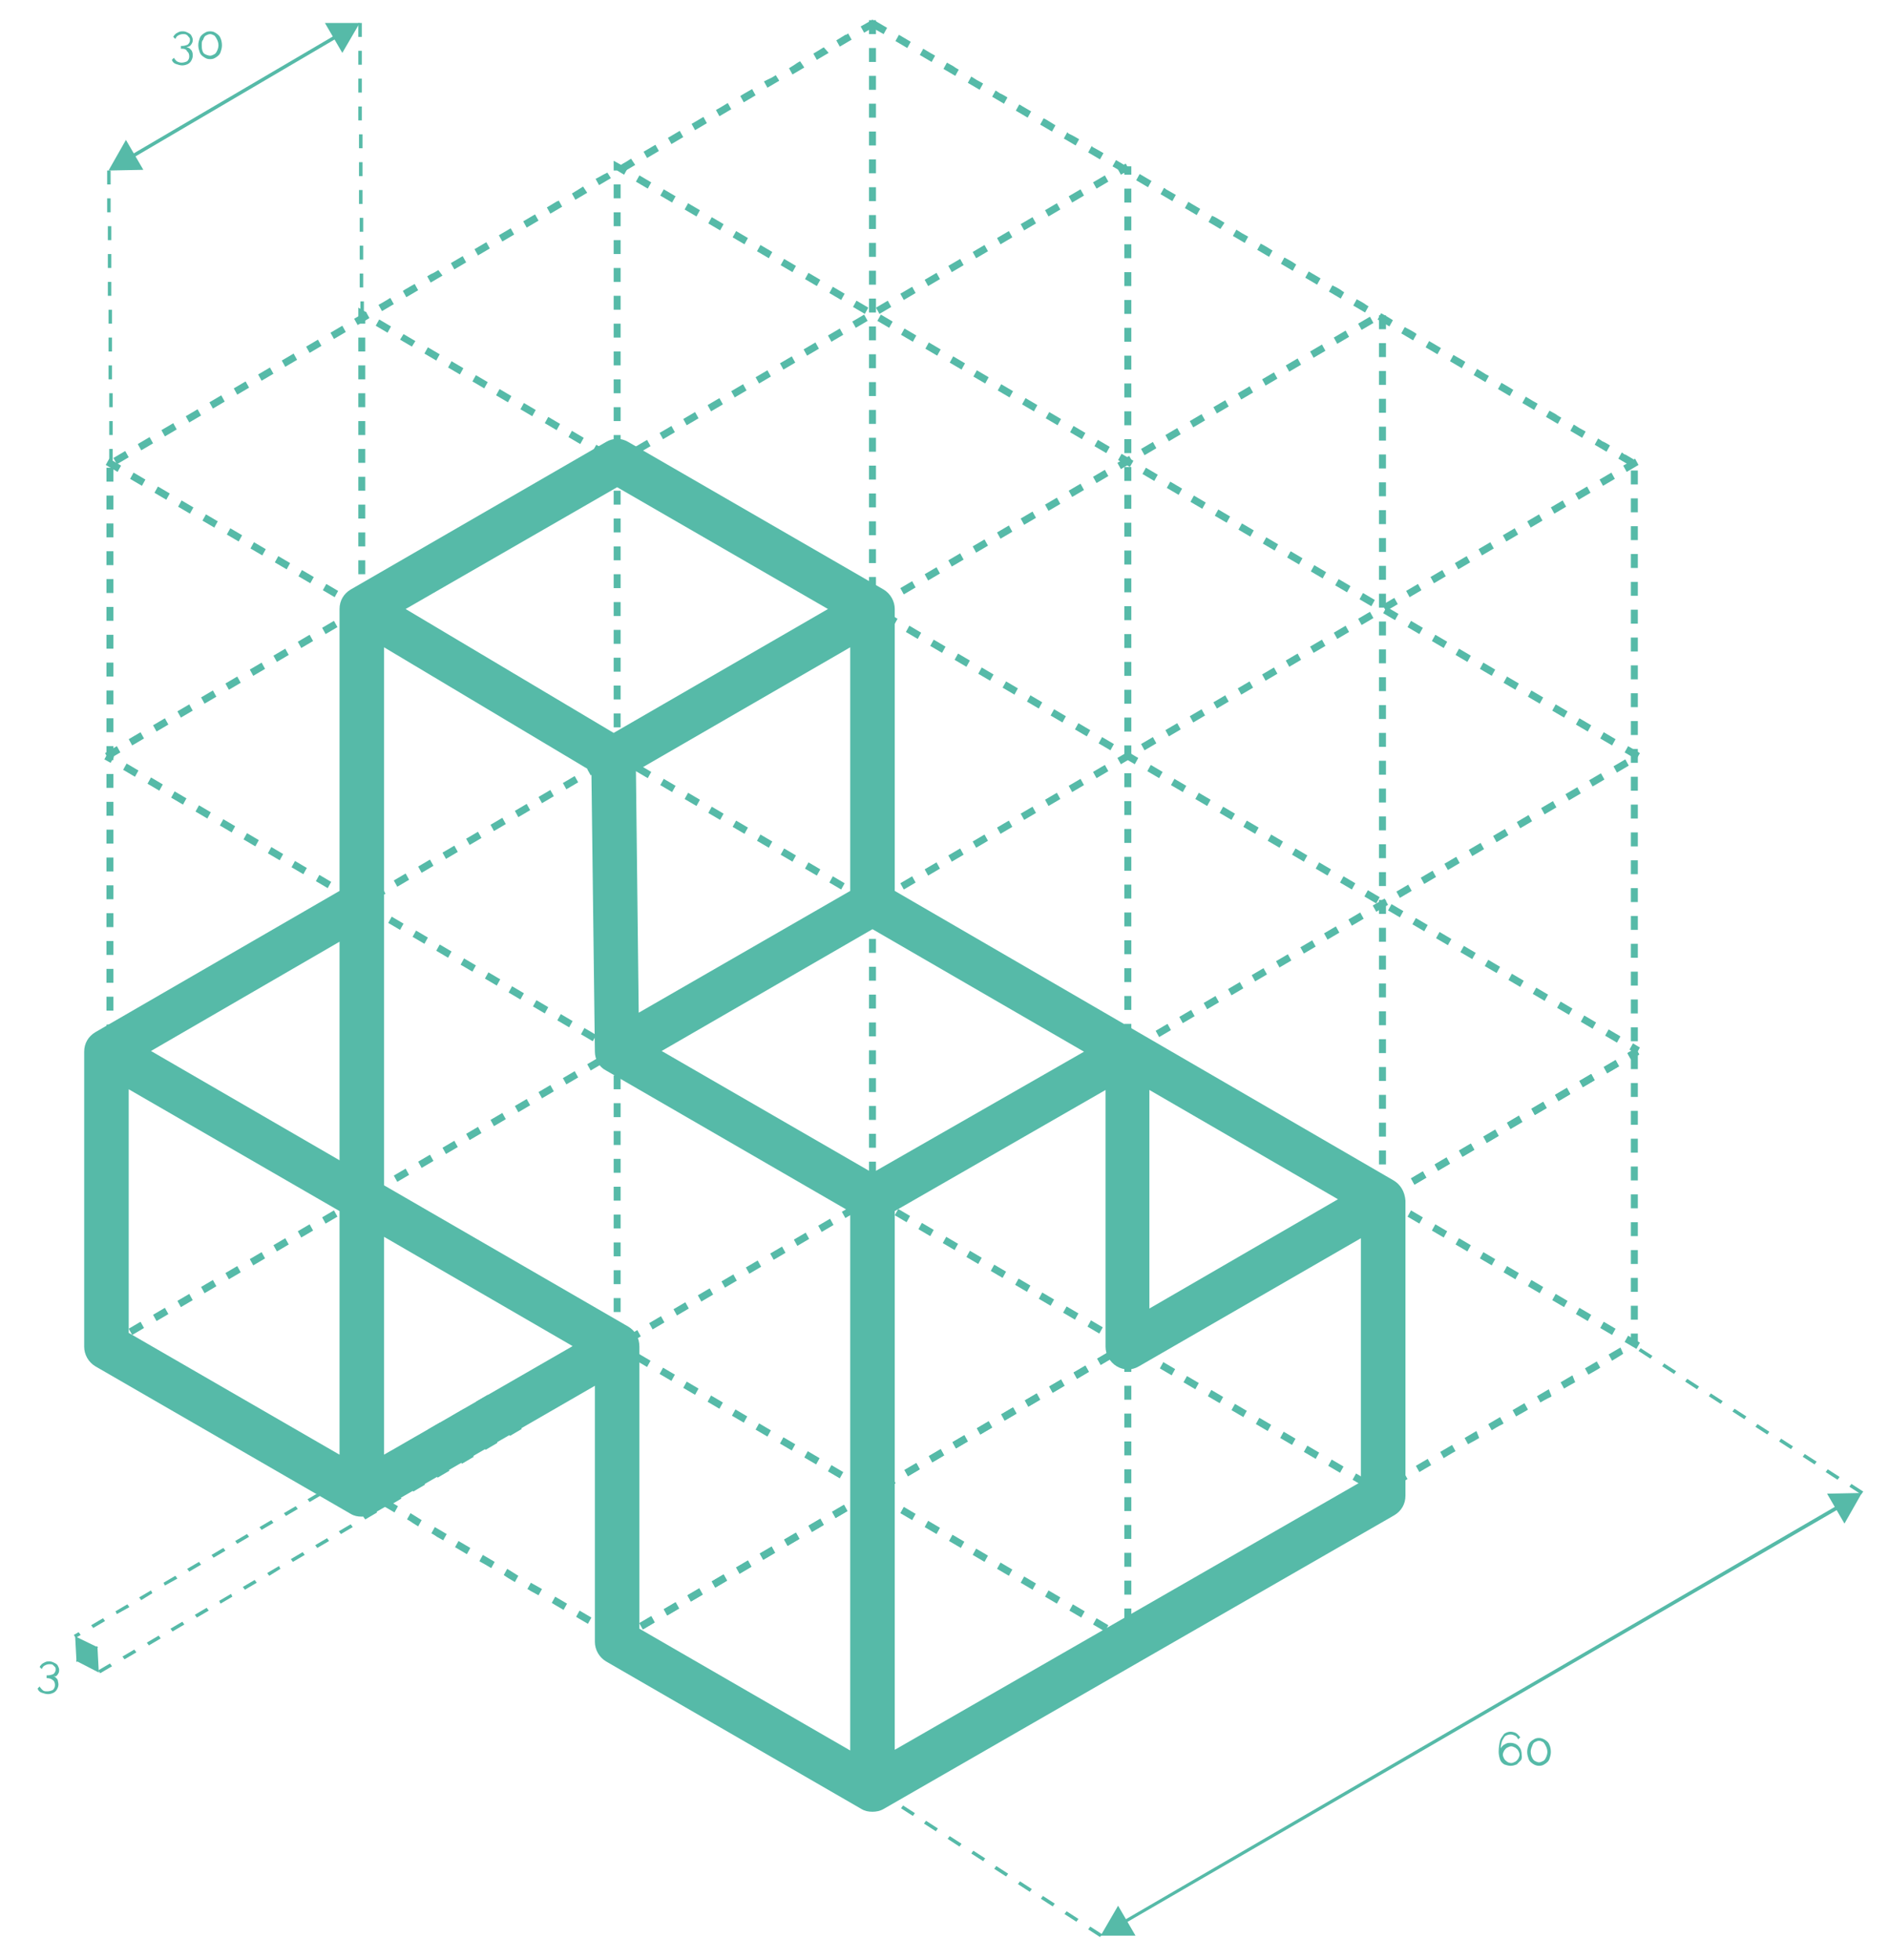 <?xml version="1.0" encoding="utf-8"?>
<!-- Generator: Adobe Illustrator 24.0.2, SVG Export Plug-In . SVG Version: 6.00 Build 0)  -->
<svg version="1.1" id="Calque_1" xmlns="http://www.w3.org/2000/svg" xmlns:xlink="http://www.w3.org/1999/xlink" x="0px" y="0px"
	 viewBox="0 0 271.5 281.6" style="enable-background:new 0 0 271.5 281.6;" xml:space="preserve">
<style type="text/css">
	.st0{fill:#56BAA8;}
</style>
<g>
	<polygon class="st0" points="161.4,276.5 161.2,276.1 264.4,216.1 264.6,216.6 	"/>
	<g>
		<polygon class="st0" points="163.2,278.1 158.2,278.1 160.7,273.8 		"/>
	</g>
	<g>
		<polygon class="st0" points="265.1,218.9 267.6,214.5 262.6,214.6 		"/>
	</g>
</g>
<path class="st0" d="M158.1,278.3l-1.7-1.1l0.3-0.4l1.7,1.1L158.1,278.3z M154.7,276.1L153,275l0.3-0.4l1.7,1.1L154.7,276.1z
	 M151.3,273.9l-1.7-1.1l0.3-0.4l1.7,1.1L151.3,273.9z M148,271.8l-1.7-1.1l0.3-0.4l1.7,1.1L148,271.8z M144.6,269.6l-1.7-1.1
	l0.3-0.4l1.7,1.1L144.6,269.6z M141.3,267.4l-1.7-1.1l0.3-0.4l1.7,1.1L141.3,267.4z M137.9,265.3l-1.7-1.1l0.3-0.4l1.7,1.1
	L137.9,265.3z M134.5,263.1l-1.7-1.1l0.3-0.4l1.7,1.1L134.5,263.1z M131.2,260.9l-1.7-1.1l0.3-0.4l1.7,1.1L131.2,260.9z
	 M127.8,258.8l-1.7-1.1l0.3-0.4l1.7,1.1L127.8,258.8z"/>
<path class="st0" d="M267.5,214.7l-1.7-1.1l0.3-0.4l1.7,1.1L267.5,214.7z M264.1,212.6l-1.7-1.1l0.3-0.4l1.7,1.1L264.1,212.6z
	 M260.8,210.4l-1.7-1.1l0.3-0.4l1.7,1.1L260.8,210.4z M257.4,208.2l-1.7-1.1l0.3-0.4l1.7,1.1L257.4,208.2z M254,206.1l-1.7-1.1
	l0.3-0.4l1.7,1.1L254,206.1z M250.7,203.9l-1.7-1.1l0.3-0.4l1.7,1.1L250.7,203.9z M247.3,201.7l-1.7-1.1l0.3-0.4l1.7,1.1
	L247.3,201.7z M243.9,199.6l-1.7-1.1l0.3-0.4l1.7,1.1L243.9,199.6z M240.6,197.4l-1.7-1.1l0.3-0.4l1.7,1.1L240.6,197.4z
	 M237.2,195.2l-1.7-1.1l0.3-0.4l1.7,1.1L237.2,195.2z"/>
<g>
	
		<rect x="16.4" y="13.6" transform="matrix(0.862 -0.506 0.506 0.862 -2.393 18.963)" class="st0" width="34.6" height="0.5"/>
	<g>
		<polygon class="st0" points="46.7,3.3 51.7,3.3 49.2,7.6 		"/>
	</g>
	<g>
		<polygon class="st0" points="18.1,20.1 15.6,24.5 20.6,24.4 		"/>
	</g>
</g>
<path class="st0" d="M51.8,45.1l0-1.8l0.5,0l0,1.8L51.8,45.1z M51.7,41.3l0-2l0.5,0l0,2L51.7,41.3z M51.7,37.3l0-2l0.5,0l0,2
	L51.7,37.3z M51.7,33.3l0-2l0.5,0l0,2L51.7,33.3z M51.6,29.3l0-2l0.5,0l0,2L51.6,29.3z M51.6,25.3l0-2l0.5,0l0,2L51.6,25.3z
	 M51.6,21.3l0-2l0.5,0l0,2L51.6,21.3z M51.5,17.3l0-2l0.5,0l0,2L51.5,17.3z M51.5,13.3l0-2l0.5,0l0,2L51.5,13.3z M51.5,9.3l0-2
	l0.5,0l0,2L51.5,9.3z M51.5,5.3l0-2l0.5,0l0,2L51.5,5.3z"/>
<path class="st0" d="M15.7,66.3l0-1.8l0.5,0l0,1.8L15.7,66.3z M15.7,62.5l0-2l0.5,0l0,2L15.7,62.5z M15.7,58.5l0-2l0.5,0l0,2
	L15.7,58.5z M15.6,54.5l0-2l0.5,0l0,2L15.6,54.5z M15.6,50.5l0-2l0.5,0l0,2L15.6,50.5z M15.6,46.5l0-2l0.5,0l0,2L15.6,46.5z
	 M15.5,42.5l0-2l0.5,0l0,2L15.5,42.5z M15.5,38.5l0-2l0.5,0l0,2L15.5,38.5z M15.5,34.5l0-2l0.5,0l0,2L15.5,34.5z M15.4,30.5l0-2
	l0.5,0l0,2L15.4,30.5z M15.4,26.5l0-2l0.5,0l0,2L15.4,26.5z"/>
<g>
	<path class="st0" d="M125.4,2.8C125.4,2.8,125.4,2.8,125.4,2.8L125.4,2.8C125.3,2.8,125.3,2.8,125.4,2.8L125.4,2.8
		C125.3,2.8,125.3,2.8,125.4,2.8L125.4,2.8C125.3,2.8,125.3,2.8,125.4,2.8L125.4,2.8C125.3,2.8,125.3,2.8,125.4,2.8L125.4,2.8
		C125.3,2.8,125.3,2.8,125.4,2.8L125.4,2.8C125.3,2.8,125.3,2.8,125.4,2.8L125.4,2.8C125.3,2.8,125.3,2.8,125.4,2.8L125.4,2.8
		C125.3,2.8,125.3,2.8,125.4,2.8L125.4,2.8C125.3,2.8,125.3,2.8,125.4,2.8L125.4,2.8C125.3,2.8,125.3,2.8,125.4,2.8L125.4,2.8
		c-0.1,0.1-0.1,0.1-0.1,0.1l0,0c0,0,0,0,0,0l0,0c0,0,0,0,0,0l0,0c0,0,0,0,0,0l0,0c0,0,0,0,0,0l-1.6,0.9l0.5,0.9l1.2-0.7l1.6,0.9
		l0.5-0.9l-1.7-1l-0.1,0.2L125.4,2.8L125.4,2.8L125.4,2.8z M121.9,4.8c0,0-0.1,0.1-0.3,0.2l0,0c0,0,0,0-0.1,0l0,0c0,0,0,0,0,0l0,0
		c0,0,0,0,0,0l0,0c0,0,0,0,0,0l0,0c0,0,0,0,0,0l0,0c0,0,0,0,0,0l0,0c0,0,0,0,0,0l-1.3,0.8l0.5,0.9l1.7-1L121.9,4.8L121.9,4.8z
		 M118.4,6.8c0,0-0.2,0.1-0.5,0.3l0,0c0,0,0,0,0,0l0,0c0,0,0,0,0,0l0,0c0,0,0,0,0,0l0,0c0,0,0,0,0,0l0,0c0,0,0,0,0,0l0,0
		c0,0,0,0,0,0l0,0c0,0,0,0,0,0l0,0c0,0,0,0,0,0l0,0c0,0,0,0,0,0l-1,0.6l0.5,0.9l1.7-1L118.4,6.8L118.4,6.8z M115,8.8
		c0,0-0.4,0.2-0.8,0.5l0,0c0,0,0,0,0,0l0,0c0,0,0,0,0,0l0,0c0,0,0,0,0,0l0,0c0,0,0,0,0,0l0,0c0,0,0,0,0,0l-0.8,0.5l0.5,0.9l1.7-1
		L115,8.8L115,8.8z M111.5,10.8c0,0-0.6,0.4-1.1,0.6l0,0c0,0,0,0,0,0l0,0c0,0,0,0,0,0l0,0c0,0,0,0,0,0l0,0c0,0,0,0,0,0l-0.6,0.3
		l0.5,0.9l1.7-1L111.5,10.8L111.5,10.8z M108.1,12.8c0,0-0.9,0.5-1.4,0.8l0,0c0,0,0,0,0,0l0,0c0,0,0,0,0,0l0,0c0,0,0,0,0,0l0,0
		c0,0,0,0,0,0l0,0c0,0,0,0,0,0l0,0c0,0,0,0,0,0l-0.3,0.2l0.5,0.9l1.7-1L108.1,12.8L108.1,12.8z M104.6,14.8c0,0-1.3,0.8-1.7,1l0,0
		c0,0,0,0,0,0l0,0c0,0,0,0,0,0l0,0c0,0,0,0,0,0l0,0c0,0,0,0,0,0l0,0c0,0,0,0,0,0l0,0c0,0,0,0,0,0l0,0c0,0,0,0,0,0l0,0c0,0,0,0,0,0
		l0,0c0,0,0,0,0,0v0c0,0,0,0,0,0l0,0c0,0,0,0,0,0l0,0c0,0,0,0,0,0l0,0c0,0,0,0,0,0l0,0c0,0,0,0,0,0l0,0c0,0,0,0,0,0l0,0c0,0,0,0,0,0
		l0,0c0,0,0,0,0,0l0,0c0,0,0,0,0,0l0,0l0.5,0.9l1.7-1L104.6,14.8L104.6,14.8z M101.1,16.8l-1.7,1l0.5,0.9l1.7-1L101.1,16.8
		L101.1,16.8z M97.7,18.8l-1.7,1l0.5,0.9l1.7-1L97.7,18.8L97.7,18.8z M94.2,20.8l-1.7,1l0.5,0.9l1.7-1L94.2,20.8L94.2,20.8z
		 M90.7,22.8l-0.8,0.5c0,0,0,0,0,0l0,0c0,0,0,0,0,0l0,0c0,0,0,0,0,0l0,0c0,0,0,0,0,0l0,0c0,0,0,0,0,0l0,0c-0.4,0.2-0.8,0.5-0.8,0.5
		l0.5,0.9l1.7-1L90.7,22.8L90.7,22.8z M87.3,24.8l-0.6,0.3c0,0,0,0,0,0l0,0c0,0,0,0,0,0l0,0c0,0,0,0,0,0l0,0
		c-0.5,0.3-1.1,0.6-1.1,0.6l0.5,0.9l1.7-1L87.3,24.8L87.3,24.8z M83.8,26.8L83.5,27l0,0l0,0c0,0,0,0,0,0l0,0c0,0,0,0,0,0l0,0
		c0,0,0,0,0,0l0,0c0,0,0,0,0,0l0,0c0,0,0,0,0,0l0,0c0,0,0,0,0,0l0,0c-0.5,0.3-1.3,0.8-1.3,0.8l0.5,0.9l1.7-1L83.8,26.8L83.8,26.8z
		 M80.3,28.8l-0.1,0.1c0,0,0,0,0,0l0,0c0,0,0,0,0,0l0,0c0,0,0,0,0,0l0,0c0,0,0,0,0,0l0,0c0,0,0,0,0,0l0,0c0,0,0,0,0,0l0,0
		c0,0,0,0,0,0l0,0c0,0,0,0,0,0l0,0c0,0,0,0,0,0l0,0c0,0,0,0,0,0l0,0c0,0,0,0,0,0l0,0c0,0,0,0,0,0l0,0c0,0,0,0,0,0l0,0c0,0,0,0-0.1,0
		l0,0c-0.5,0.3-1.5,0.9-1.5,0.9l0.5,0.9l1.7-1L80.3,28.8L80.3,28.8z M76.9,30.8l-1.7,1l0.5,0.9l1.7-1L76.9,30.8L76.9,30.8z
		 M73.4,32.8l-1.7,1l0.5,0.9l1.7-1L73.4,32.8L73.4,32.8z M69.9,34.8l-1.7,1l0.5,0.9l1.7-1L69.9,34.8L69.9,34.8z M66.5,36.8l-1.7,1
		l0.5,0.9l1.7-1L66.5,36.8L66.5,36.8z M63,38.8c0,0-0.6,0.4-1.1,0.6l0,0c0,0,0,0,0,0l0,0c0,0,0,0,0,0l0,0c0,0,0,0,0,0l0,0
		c0,0,0,0,0,0l0,0c0,0,0,0,0,0l0,0c0,0,0,0,0,0l-0.5,0.3l0.5,0.9l1.7-1L63,38.8L63,38.8z M59.6,40.8c0,0-0.9,0.5-1.4,0.8l0,0
		c0,0,0,0,0,0l0,0c0,0,0,0,0,0l0,0c0,0,0,0,0,0l0,0c0,0,0,0,0,0l0,0c0,0,0,0,0,0l0,0c0,0,0,0,0,0l-0.3,0.2l0.5,0.9l1.7-1L59.6,40.8
		L59.6,40.8z M56.1,42.8c0,0-1.3,0.8-1.7,1l0,0c0,0,0,0,0,0l0,0c0,0,0,0,0,0l0,0c0,0,0,0,0,0l0,0c0,0,0,0,0,0l0,0c0,0,0,0,0,0l0,0
		c0,0,0,0,0,0l0,0c0,0,0,0,0,0l0,0c0,0,0,0,0,0l0,0c0,0,0,0,0,0l0,0c0,0,0,0,0,0l0,0c0,0,0,0,0,0l0,0c0,0,0,0,0,0l0,0c0,0,0,0,0,0
		l0,0c0,0,0,0,0,0l0,0c0,0,0,0,0,0l0,0c0,0,0,0,0,0l0,0c0,0,0,0,0,0l0,0l0.5,0.9l1.7-1L56.1,42.8L56.1,42.8z M52.6,44.8l-1.7,1
		l0.5,0.9l1.7-1L52.6,44.8L52.6,44.8z M49.2,46.8l-1.7,1l0.5,0.9l1.7-1L49.2,46.8L49.2,46.8z M45.7,48.8l-1.7,1l0.5,0.9l1.7-1
		L45.7,48.8L45.7,48.8z M42.2,50.8l-1.7,1l0.5,0.9l1.7-1L42.2,50.8L42.2,50.8z M38.8,52.8l-1.7,1l0.5,0.9l1.7-1L38.8,52.8L38.8,52.8
		z M35.3,54.8l-1.7,1l0.5,0.9l1.7-1L35.3,54.8L35.3,54.8z M31.8,56.8l-1.7,1l0.5,0.9l1.7-1L31.8,56.8L31.8,56.8z M28.4,58.8l-1.7,1
		l0.5,0.9l1.7-1L28.4,58.8L28.4,58.8z M24.9,60.8l-1.7,1l0.5,0.9l1.7-1L24.9,60.8L24.9,60.8z M21.5,62.8l-1.7,1l0.5,0.9l1.7-1
		L21.5,62.8L21.5,62.8z M18,64.8l-1.7,1l0.5,0.9l1.7-1L18,64.8L18,64.8z M16.3,67.2h-1v2h1V67.2L16.3,67.2z M16.3,71.2h-1v2h1V71.2
		L16.3,71.2z M16.3,75.2h-1v2h1V75.2L16.3,75.2z M16.3,79.2h-1v2h1V79.2L16.3,79.2z M16.3,83.2h-1v2h1V83.2L16.3,83.2z M16.3,87.2
		h-1v2h1V87.2L16.3,87.2z M16.3,91.2h-1v2h1V91.2L16.3,91.2z M16.3,95.2h-1v2h1V95.2L16.3,95.2z M16.3,99.2h-1v2h1V99.2L16.3,99.2z
		 M16.3,103.2h-1v2h1V103.2L16.3,103.2z M16.3,107.2h-1v2h1V107.2L16.3,107.2z M16.3,111.2h-1v2h1V111.2L16.3,111.2z M16.3,115.2h-1
		v2h1V115.2L16.3,115.2z M16.3,119.2h-1v2h1V119.2L16.3,119.2z M16.3,123.2h-1v2h1V123.2L16.3,123.2z M16.3,127.2h-1v2h1V127.2
		L16.3,127.2z M16.3,131.2h-1v2h1V131.2L16.3,131.2z M16.3,135.2h-1v2h1V135.2L16.3,135.2z M16.3,139.2h-1v2h1V139.2L16.3,139.2z
		 M16.3,143.2h-1v2h1V143.2L16.3,143.2z M16.3,147.2h-1v2h1V147.2L16.3,147.2z M16.3,151.2h-1v2h1V151.2L16.3,151.2z M16.3,155.2h-1
		v2h1V155.2L16.3,155.2z M16.3,159.2h-1v2h1V159.2L16.3,159.2z M16.3,163.2h-1v2h1V163.2L16.3,163.2z M16.3,167.2h-1v2h1V167.2
		L16.3,167.2z M16.3,171.2h-1v2h1V171.2L16.3,171.2z M16.3,175.2h-1v2h1V175.2L16.3,175.2z M16.3,179.2h-1v2h1V179.2L16.3,179.2z
		 M16.3,183.2h-1v2h1V183.2L16.3,183.2z M16.3,187.2h-1v2h1V187.2L16.3,187.2z M16.3,191.2h-1v2h1V191.2L16.3,191.2z M17.4,193.4
		l-0.5,0.9l1.7,1l0.5-0.9L17.4,193.4L17.4,193.4z M20.9,195.4l-0.5,0.9l1.7,1l0.5-0.9L20.9,195.4L20.9,195.4z M24.4,197.4l-0.5,0.9
		l1.7,1l0.5-0.9L24.4,197.4L24.4,197.4z M27.8,199.4l-0.5,0.9l1.7,1l0.5-0.9L27.8,199.4L27.8,199.4z M31.3,201.4l-0.5,0.9l1.7,1
		l0.5-0.9L31.3,201.4L31.3,201.4z M34.8,203.4l-0.5,0.9l1.7,1l0.5-0.9L34.8,203.4L34.8,203.4z M38.2,205.4l-0.5,0.9l1.7,1l0.5-0.9
		L38.2,205.4L38.2,205.4z M41.7,207.4l-0.5,0.9l1.7,1l0.5-0.9L41.7,207.4L41.7,207.4z M45.2,209.4l-0.5,0.9l1.7,1l0.5-0.9
		L45.2,209.4L45.2,209.4z M48.6,211.4l-0.5,0.9l1.7,1l0.5-0.9L48.6,211.4L48.6,211.4z M52.1,213.4l-0.5,0.9l1.7,1l0.5-0.9
		L52.1,213.4L52.1,213.4z M55.5,215.4l-0.5,0.9l1.7,1l0.5-0.9L55.5,215.4L55.5,215.4z M59,217.4l-0.5,0.9c0,0,0.4,0.2,0.8,0.5l0,0
		c0,0,0,0,0,0l0,0c0,0,0,0,0,0l0,0c0,0,0,0,0,0l0,0c0,0,0,0,0,0l0,0c0,0,0,0,0,0l0,0c0,0,0,0,0,0l0,0c0,0,0,0,0,0l0,0c0,0,0,0,0,0
		l0.8,0.5l0.5-0.9L59,217.4L59,217.4z M62.5,219.4l-0.5,0.9c0,0,0.4,0.2,0.8,0.5l0,0c0,0,0,0,0,0l0,0c0,0,0,0,0,0l0,0c0,0,0,0,0,0
		l0,0c0,0,0,0,0,0l0,0c0,0,0,0,0,0l0.9,0.5l0.5-0.9L62.5,219.4L62.5,219.4z M65.9,221.4l-0.5,0.9c0,0,0.4,0.2,0.7,0.4l0,0
		c0,0,0,0,0,0l0,0c0,0,0,0,0,0l0,0c0,0,0,0,0,0l1,0.6l0.5-0.9L65.9,221.4L65.9,221.4z M69.4,223.4l-0.5,0.9c0,0,0.3,0.2,0.7,0.4l0,0
		c0,0,0,0,0,0l0,0c0,0,0,0,0,0l0,0c0,0,0,0,0,0l0,0c0,0,0,0,0,0l0,0l0,0l1,0.6l0.5-0.9L69.4,223.4L69.4,223.4z M72.9,225.4l-0.5,0.9
		c0,0,0.3,0.2,0.6,0.4l0,0c0,0,0,0,0,0l0,0c0,0,0,0,0,0l0,0c0,0,0,0,0,0l0,0c0,0,0,0,0,0l0,0c0,0,0,0,0,0l1,0.6l0.5-0.9L72.9,225.4
		L72.9,225.4z M76.3,227.4l-0.5,0.9c0,0,0.2,0.1,0.5,0.3l0,0c0,0,0,0,0,0l0,0c0,0,0,0,0,0l0,0c0,0,0,0,0,0l0,0c0,0,0,0,0,0l0,0
		c0,0,0,0,0,0l0,0c0,0,0,0,0,0l1.1,0.6l0.5-0.9L76.3,227.4L76.3,227.4z M79.8,229.4l-0.5,0.9c0,0,0.2,0.1,0.5,0.3l0,0c0,0,0,0,0,0
		l0,0c0,0,0,0,0,0l0,0c0,0,0,0,0,0l0,0c0,0,0,0,0,0l1.2,0.7l0.5-0.9L79.8,229.4L79.8,229.4z M83.3,231.4l-0.5,0.9
		c0,0,0.2,0.1,0.5,0.3l0,0c0,0,0,0,0,0l0,0c0,0,0,0,0,0l0,0c0,0,0,0,0,0l0,0c0,0,0,0,0,0l0,0c0,0,0,0,0,0l0,0c0,0,0,0,0,0l0,0
		c0,0,0,0,0,0l1.2,0.7l0.5-0.9L83.3,231.4L83.3,231.4z M86.7,233.4l-0.5,0.9c0,0,0.2,0.1,0.4,0.2l0,0c0,0,0,0,0,0l0,0c0,0,0,0,0,0
		l0,0c0,0,0,0,0,0l0,0c0,0,0,0,0,0l0,0c0,0,0,0,0,0l0,0c0,0,0,0,0,0l0,0c0,0,0,0,0,0l1.3,0.7l0.5-0.9L86.7,233.4L86.7,233.4z
		 M90.2,235.4l-0.5,0.9c0,0,0.1,0.1,0.3,0.2l0,0c0,0,0,0,0,0l0,0c0,0,0,0,0,0l0,0c0,0,0,0,0,0l0,0c0,0,0,0,0,0l0,0c0,0,0,0,0,0l0,0
		c0,0,0,0,0,0l1.3,0.8l0.5-0.9L90.2,235.4L90.2,235.4z M93.7,237.4l-0.5,0.9c0,0,0.1,0.1,0.3,0.2l0,0c0,0,0,0,0,0l0,0c0,0,0,0,0,0
		l0,0c0,0,0,0,0,0l0,0c0,0,0,0,0,0l0,0c0,0,0,0,0,0l0,0c0,0,0,0,0,0l1.4,0.8l0.5-0.9L93.7,237.4L93.7,237.4z M97.1,239.4l-0.5,0.9
		c0,0,0.1,0,0.2,0.1l0,0c0,0,0,0,0,0l0,0c0,0,0,0,0,0l0,0c0,0,0,0,0,0l0,0c0,0,0,0,0,0l0,0c0,0,0,0,0,0l0,0l0,0l0,0c0,0,0,0,0,0
		l1.4,0.8l0.5-0.9L97.1,239.4L97.1,239.4z M100.6,241.4l-0.5,0.9l1.7,1l0.5-0.9L100.6,241.4L100.6,241.4z M104,243.4l-0.5,0.9l1.7,1
		l0.5-0.9L104,243.4L104,243.4z M107.5,245.4l-0.5,0.9l0,0c0,0,1.7,1,1.7,1l0.5-0.9L107.5,245.4L107.5,245.4z M111,247.4l-0.5,0.9
		l0,0c0,0,0,0,0,0l0,0c0,0,0,0,0,0l0,0c0,0,0,0,0,0l0,0c0,0,0,0,0,0l0,0c0,0,0,0,0,0h0c0,0,0,0,0,0l0,0c0,0,0,0,0,0h0c0,0,0,0,0,0
		l0,0c0,0,0,0,0,0l0,0c0,0,0,0,0,0l0,0c0.2,0.1,1.7,1,1.7,1l0.5-0.9L111,247.4L111,247.4z M114.4,249.4l-0.5,0.9l0,0h0l0,0
		c0,0,0,0,0,0l0,0c0,0,0,0,0,0l0,0c0,0,0,0,0,0l0,0c0,0,0,0,0,0l0,0c0,0,0,0,0,0l0,0c0,0,0,0,0,0l0,0c0,0,0,0,0,0l0,0c0,0,0,0,0,0
		l0,0c0,0,0,0,0,0l0,0c0,0,0,0,0,0l0,0c0,0,0,0,0,0l0,0c0,0,0,0,0,0h0c0,0,0,0,0,0l0,0c0,0,0,0,0,0l0,0c0,0,0,0,0,0l0,0
		c0.3,0.2,1.7,1,1.7,1l0.5-0.9L114.4,249.4L114.4,249.4z M117.9,251.4l-0.5,0.9l0,0h0l0,0c0,0,0,0,0,0l0,0h0l0,0c0,0,0,0,0,0l0,0
		c0,0,0,0,0,0l0,0c0,0,0,0,0,0l0,0c0,0,0,0,0,0l0,0c0,0,0,0,0,0l0,0c0,0,0,0,0,0l0,0c0,0,0,0,0,0l0,0c0,0,0,0,0,0l0,0
		c0.4,0.2,1.6,0.9,1.6,0.9l0.5-0.9L117.9,251.4L117.9,251.4z M121.4,253.4l-0.5,0.9l0.1,0.1c0,0,0,0,0,0l0,0c0,0,0,0,0,0l0,0
		c0,0,0,0,0,0l0,0c0,0,0,0,0,0l0,0c0,0,0,0,0,0l0,0c0,0,0,0,0,0l0,0c0,0,0,0,0,0l0,0c0,0,0,0,0,0l0,0h0l0,0c0,0,0,0,0,0l0,0
		c0,0,0,0,0,0l0,0c0.4,0.3,1.6,0.9,1.6,0.9l0.5-0.9L121.4,253.4L121.4,253.4z M124.8,255.4l-0.5,0.9l0.7,0.4c0,0,0,0,0,0l0,0
		c0,0,0,0,0,0l0,0c0,0,0,0,0,0l0,0c0,0,0,0,0,0l0,0c0,0,0,0,0,0l0,0c0,0,0,0,0,0l0,0c0,0,0,0,0,0l0,0c0,0,0,0,0,0l0,0c0,0,0,0,0,0
		l0,0c0,0,0,0,0,0l0,0c0,0,0,0,0,0l0,0c0,0,0,0,0,0l0,0c0,0,0,0,0,0l0,0c0,0,0,0,0,0l0,0c0,0,0,0,0,0l0,0c0,0,0,0,0,0l0,0
		c0,0,0,0,0,0l0,0c0,0,0,0,0,0l0,0c0,0,0,0,0,0l0,0c0,0,0,0,0.1,0l0,0c0,0,0,0,0,0l0,0c0,0,0,0,0,0l0,0c0,0,0,0,0,0l0,0c0,0,0,0,0,0
		l0,0c0,0,0,0,0,0l0,0c0,0,0,0,0,0l0,0c0,0,0,0,0,0l0.6-0.4l-0.2-0.4l0-0.1l0,0l0,0l0,0l-0.1-0.1l-0.2-0.3l-0.2,0.1L124.8,255.4
		L124.8,255.4z M129,253.6l-1.7,1l0.5,0.9c0,0,0.1-0.1,0.3-0.2l0,0c0,0,0,0,0,0l0,0c0,0,0,0,0,0l0,0c0,0,0,0,0,0l0,0c0,0,0,0,0,0
		l0,0c0,0,0,0,0,0l1.3-0.8L129,253.6L129,253.6z M132.5,251.6l-1.7,1l0.5,0.9c0,0,0.1-0.1,0.3-0.1l0,0c0,0,0,0,0,0l0,0c0,0,0,0,0,0
		l0,0c0,0,0,0,0,0l0,0c0,0,0,0,0,0l0,0c0,0,0,0,0,0l0,0c0,0,0,0,0,0l0,0c0,0,0,0,0,0l0,0c0,0,0,0,0,0l0,0c0,0,0,0,0,0l0,0
		c0,0,0,0,0,0l1.4-0.8L132.5,251.6L132.5,251.6z M136,249.6l-1.7,1l0.5,0.9c0,0,0.1,0,0.2-0.1l0,0c0,0,0,0,0,0l0,0c0,0,0,0,0,0l0,0
		c0,0,0,0,0,0l0,0c0,0,0,0,0,0l0,0c0,0,0,0,0,0l1.4-0.8L136,249.6L136,249.6z M139.4,247.6l-1.7,1l0.5,0.9c0,0,0.1,0,0.2-0.1l0,0
		c0,0,0,0,0,0l0,0c0,0,0,0,0,0l0,0c0,0,0,0,0,0l0,0c0,0,0,0,0,0l0,0c0,0,0,0,0,0l0,0c0,0,0,0,0,0l0,0c0,0,0,0,0,0l1.5-0.9
		L139.4,247.6L139.4,247.6z M142.9,245.6l-1.7,1l0.5,0.9c0,0,0.1,0,0.1-0.1l0,0c0,0,0,0,0,0l0,0c0,0,0,0,0,0l0,0c0,0,0,0,0,0l0,0
		c0,0,0,0,0,0l0,0c0,0,0,0,0,0l0,0c0,0,0,0,0,0l0,0c0,0,0,0,0,0l0,0c0,0,0,0,0,0l0,0c0,0,0,0,0,0l0,0c0,0,0,0,0,0l0,0c0,0,0,0,0,0
		l1.5-0.9L142.9,245.6L142.9,245.6z M146.3,243.6l-1.7,1l0.5,0.9c0,0,0,0,0.1,0l0,0c0,0,0,0,0,0l0,0c0,0,0,0,0,0l0,0c0,0,0,0,0,0
		l0,0c0,0,0,0,0,0l0,0c0,0,0,0,0,0l0,0c0,0,0,0,0,0l0,0c0,0,0,0,0,0l0,0c0,0,0,0,0,0l0,0c0,0,0,0,0,0l0,0c0,0,0,0,0,0l0,0
		c0,0,0,0,0,0l1.6-0.9L146.3,243.6L146.3,243.6z M149.8,241.6l-1.7,1l0.5,0.9l1.7-1L149.8,241.6L149.8,241.6z M153.3,239.6l-1.7,1
		l0.5,0.9l1.7-1L153.3,239.6L153.3,239.6z M156.7,237.6l-1.7,1l0.5,0.9l1.7-1L156.7,237.6L156.7,237.6z M160.2,235.6l-1.7,1l0.5,0.9
		l1.7-1L160.2,235.6L160.2,235.6z M163.7,233.6l-1.7,1l0.5,0.9l1.7-1L163.7,233.6L163.7,233.6z M167.1,231.6l-1.7,1l0.5,0.9l1.7-1
		L167.1,231.6L167.1,231.6z M170.6,229.6l-1.7,1l0.5,0.9l1.7-1L170.6,229.6L170.6,229.6z M174.1,227.6l-1.7,1l0.5,0.9l1.7-1
		L174.1,227.6L174.1,227.6z M177.5,225.6l-1.7,1l0.5,0.9l1.7-1L177.5,225.6L177.5,225.6z M181,223.6l-1.7,1l0.5,0.9l1.7-1L181,223.6
		L181,223.6z M184.5,221.6l-1.7,1l0.5,0.9l1.7-1L184.5,221.6L184.5,221.6z M187.9,219.6l-1.7,1l0.5,0.9l1.7-1L187.9,219.6
		L187.9,219.6z M191.4,217.6l-1.7,1l0.5,0.9l1.7-1L191.4,217.6L191.4,217.6z M194.8,215.6l-1.7,1l0.5,0.9l1.7-1L194.8,215.6
		L194.8,215.6z M198.3,213.6l-1.7,1l0.5,0.9l1.7-1L198.3,213.6L198.3,213.6z M201.8,211.6l-1.7,1l0.5,0.9l1.7-1L201.8,211.6
		L201.8,211.6z M205.2,209.6l-1.7,1l0.5,0.9c0,0,1.5-0.9,1.7-1l0,0c0,0,0,0,0,0l0,0c0,0,0,0,0,0l0,0c0,0,0,0,0,0h0c0,0,0,0,0,0h0
		l0,0h0L205.2,209.6L205.2,209.6z M208.7,207.6l-1.7,1l0.5,0.9c0,0,1.3-0.8,1.7-1l0,0c0,0,0,0,0,0l0,0c0,0,0,0,0,0l0,0c0,0,0,0,0,0
		l0,0c0,0,0,0,0,0l0,0c0,0,0,0,0,0l0,0c0,0,0,0,0,0l0,0c0,0,0,0,0,0l0,0c0,0,0,0,0,0l0,0c0,0,0,0,0,0l0,0c0,0,0,0,0,0l0,0
		c0,0,0,0,0,0l0,0c0,0,0,0,0,0l0,0c0,0,0,0,0,0l0,0c0,0,0,0,0,0l0,0c0,0,0,0,0,0l0,0c0,0,0,0,0,0l0,0c0,0,0,0,0,0l0,0c0,0,0,0,0,0
		l0,0c0,0,0,0,0,0l0,0c0,0,0,0,0,0l0,0l0,0l0,0L208.7,207.6L208.7,207.6z M212.2,205.6l-1.7,1l0.5,0.9c0,0,1.3-0.7,1.6-0.9h0
		c0,0,0,0,0,0l0,0c0,0,0,0,0,0l0,0c0,0,0,0,0,0l0,0c0,0,0,0,0,0l0,0c0,0,0,0,0,0l0,0c0,0,0,0,0,0l0,0c0,0,0,0,0,0l0,0c0,0,0,0,0,0
		l0,0c0,0,0,0,0,0l0,0c0,0,0,0,0,0l0,0c0,0,0,0,0,0l0,0c0,0,0,0,0,0l0,0c0,0,0,0,0,0l0,0c0,0,0,0,0,0l0,0c0,0,0,0,0,0l0,0
		c0,0,0,0,0,0l0,0c0,0,0,0,0,0l0,0c0,0,0,0,0,0l0,0L212.2,205.6L212.2,205.6z M215.6,203.6l-1.7,1l0.5,0.9c0,0,1.1-0.7,1.6-0.9l0,0
		c0,0,0,0,0,0l0,0c0,0,0,0,0,0l0,0c0,0,0,0,0,0l0,0c0,0,0,0,0,0l0,0c0,0,0,0,0,0l0,0c0,0,0,0,0,0l0,0c0,0,0,0,0,0l0,0c0,0,0,0,0,0
		l0,0c0,0,0,0,0,0l0.1-0.1L215.6,203.6L215.6,203.6z M219.1,201.6l-1.7,1l0.5,0.9c0,0,1.1-0.6,1.6-0.9l0,0c0,0,0,0,0,0l0,0
		c0,0,0,0,0,0l0,0c0,0,0,0,0,0l0,0c0,0,0,0,0,0l0,0c0,0,0,0,0,0l0,0c0,0,0,0,0,0l0,0c0,0,0,0,0,0l0,0c0,0,0,0,0,0l0,0c0,0,0,0,0,0
		l0,0c0,0,0,0,0,0l0,0c0,0,0,0,0,0l0.1-0.1L219.1,201.6L219.1,201.6z M222.6,199.6l-1.7,1l0.5,0.9c0,0,1-0.6,1.5-0.8l0,0
		c0,0,0,0,0,0l0,0c0,0,0,0,0,0l0,0c0,0,0,0,0,0l0,0c0,0,0,0,0,0l0,0c0,0,0,0,0,0l0,0c0,0,0,0,0,0l0,0c0,0,0,0,0,0l0,0c0,0,0,0,0,0
		l0,0c0,0,0,0,0,0l0,0c0,0,0,0,0,0l0,0c0,0,0,0,0,0l0.1-0.1L222.6,199.6L222.6,199.6z M226,197.6l-1.7,1l0.5,0.9c0,0,1-0.6,1.4-0.8
		l0,0c0,0,0,0,0,0l0,0c0,0,0,0,0,0l0,0c0,0,0,0,0,0l0,0c0,0,0,0,0,0l0,0c0,0,0,0,0,0l0,0c0,0,0,0,0,0l0,0c0,0,0,0,0,0l0,0
		c0,0,0,0,0,0l0,0c0,0,0,0,0,0l0,0c0,0,0,0,0,0l0,0l0,0l0.2-0.1L226,197.6L226,197.6z M229.5,195.6l-1.7,1l0.5,0.9
		c0,0,0.9-0.5,1.4-0.8l0,0c0,0,0,0,0,0l0,0c0,0,0,0,0,0l0,0c0,0,0,0,0,0l0,0c0,0,0,0,0,0l0,0c0,0,0,0,0,0l0,0c0,0,0,0,0,0l0.3-0.2
		L229.5,195.6L229.5,195.6z M232.9,193.6l-1.7,1l0.5,0.9c0,0,0.8-0.5,1.3-0.8l0,0c0,0,0,0,0,0l0,0c0,0,0,0,0,0l0,0c0,0,0,0,0,0l0,0
		c0,0,0,0,0,0l0.3-0.2L232.9,193.6L232.9,193.6z M235.4,191.6h-1v1.7h0.7l0,0h-0.7h0.7l0.1,0.1l0.2-0.1l0,0l0,0l0,0l0,0l0,0l0,0l0,0
		l0,0l0,0l0,0l0,0l0,0l0,0V191.6L235.4,191.6z M235.4,187.6h-1v2h1V187.6L235.4,187.6z M235.4,183.6h-1v2h1V183.6L235.4,183.6z
		 M235.4,179.6h-1v2h1V179.6L235.4,179.6z M235.4,175.6h-1v2h1V175.6L235.4,175.6z M235.4,171.6h-1v2h1V171.6L235.4,171.6z
		 M235.4,167.6h-1v2h1V167.6L235.4,167.6z M235.4,163.6h-1v2h1V163.6L235.4,163.6z M235.4,159.6h-1v2h1V159.6L235.4,159.6z
		 M235.4,155.6h-1v2h1V155.6L235.4,155.6z M235.4,151.6h-1v2h1V151.6L235.4,151.6z M235.4,147.6h-1v2h1V147.6L235.4,147.6z
		 M235.4,143.6h-1v2h1V143.6L235.4,143.6z M235.4,139.6h-1v2h1V139.6L235.4,139.6z M235.4,135.6h-1v2h1V135.6L235.4,135.6z
		 M235.4,131.6h-1v2h1V131.6L235.4,131.6z M235.4,127.6h-1v2h1V127.6L235.4,127.6z M235.4,123.6h-1v2h1V123.6L235.4,123.6z
		 M235.4,119.6h-1v2h1V119.6L235.4,119.6z M235.4,115.6h-1v2h1V115.6L235.4,115.6z M235.4,111.6h-1v2h1V111.6L235.4,111.6z
		 M235.4,107.6h-1v2h1V107.6L235.4,107.6z M235.4,103.6h-1v2h1V103.6L235.4,103.6z M235.4,99.6h-1v2h1V99.6L235.4,99.6z M235.4,95.6
		h-1v2h1V95.6L235.4,95.6z M235.4,91.6h-1v2h1V91.6L235.4,91.6z M235.4,87.6h-1v2h1V87.6L235.4,87.6z M235.4,83.6h-1v2h1V83.6
		L235.4,83.6z M235.4,79.6h-1v2h1V79.6L235.4,79.6z M235.4,75.6h-1v2h1V75.6L235.4,75.6z M235.4,71.6h-1v2h1V71.6L235.4,71.6z
		 M235.4,67.6h-1v2h1V67.6L235.4,67.6z M233.1,65l-0.5,0.9l1.7,1l0.5-0.9c0,0-0.7-0.4-1.2-0.7l0,0c0,0,0,0-0.1,0l0,0c0,0,0,0,0,0
		l0,0c0,0,0,0,0,0l0,0c0,0,0,0,0,0l0,0c0,0,0,0,0,0L233.1,65L233.1,65z M229.7,63l-0.5,0.9l1.7,1l0.5-0.9c0,0-0.6-0.4-1.1-0.6l0,0
		c0,0,0,0,0,0l0,0c0,0,0,0,0,0l0,0c0,0,0,0,0,0L229.7,63L229.7,63z M226.2,61l-0.5,0.9l1.7,1l0.5-0.9c0,0-0.5-0.3-0.9-0.5l0,0
		c0,0,0,0,0,0l0,0c0,0,0,0,0,0l0,0c0,0,0,0,0,0l0,0c0,0,0,0,0,0l0,0c0,0,0,0,0,0l0,0c0,0,0,0,0,0L226.2,61L226.2,61z M222.7,59
		l-0.5,0.9l1.7,1l0.5-0.9c0,0-0.4-0.2-0.8-0.5l0,0c0,0,0,0,0,0l0,0c0,0,0,0,0,0l0,0c0,0,0,0,0,0L222.7,59L222.7,59z M219.3,57
		l-0.5,0.9l1.7,1L221,58c0,0-0.3-0.2-0.7-0.4l0,0c0,0,0,0,0,0l0,0c0,0,0,0,0,0l0,0c0,0,0,0,0,0l0,0c0,0,0,0,0,0L219.3,57L219.3,57z
		 M215.8,55l-0.5,0.9l1.7,1l0.5-0.9c0,0-0.2-0.1-0.5-0.3l0,0c0,0,0,0,0,0l0,0c0,0,0,0,0,0l0,0c0,0,0,0,0,0l0,0c0,0,0,0,0,0l0,0
		c0,0,0,0,0,0l0,0c0,0,0,0,0,0l0,0c0,0,0,0,0,0l0,0c0,0,0,0,0,0L215.8,55L215.8,55z M212.3,53l-0.5,0.9l1.7,1l0.5-0.9
		c0,0-0.2-0.1-0.4-0.2l0,0c0,0,0,0,0,0l0,0c0,0,0,0,0,0l0,0c0,0,0,0,0,0l0,0c0,0,0,0,0,0l0,0c0,0,0,0,0,0L212.3,53L212.3,53z
		 M208.9,51l-0.5,0.9l1.7,1l0.5-0.9c0,0-0.1-0.1-0.3-0.2l0,0c0,0,0,0,0,0l0,0c0,0,0,0,0,0l0,0c0,0,0,0,0,0l0,0c0,0,0,0,0,0l0,0
		c0,0,0,0,0,0l0,0c0,0,0,0,0,0l0,0c0,0,0,0,0,0l0,0c0,0,0,0,0,0L208.9,51L208.9,51z M205.4,49l-0.5,0.9l1.7,1l0.5-0.9L205.4,49
		L205.4,49z M201.9,47l-0.5,0.9l1.7,1l0.5-0.9l0,0c0,0,0,0,0,0l0,0c0,0,0,0,0,0l0,0c0,0,0,0,0,0l0,0c0,0,0,0,0,0l0,0
		C203.5,47.8,201.9,47,201.9,47L201.9,47z M198.5,45l-0.5,0.9l1.7,1l0.5-0.9l0,0c0,0,0,0,0,0l0,0c0,0,0,0,0,0l0,0c0,0,0,0,0,0l0,0
		c0,0,0,0,0,0l0,0c0,0,0,0,0,0l0,0c0,0,0,0,0,0l0,0c0,0,0,0,0,0l0,0c0,0,0,0,0,0l0,0c0,0,0,0,0,0l0,0c0,0,0,0,0,0l0,0c0,0,0,0,0,0
		l0,0c0,0,0,0,0,0l0,0C199.6,45.6,198.5,45,198.5,45L198.5,45z M195,43l-0.5,0.9l1.7,1l0.5-0.9l-0.2-0.1c0,0,0,0,0,0l0,0
		c0,0,0,0,0,0l0,0c0,0,0,0,0,0l0,0c0,0,0,0,0,0l0,0c0,0,0,0,0,0l0,0c0,0,0,0,0,0l0,0c0,0,0,0,0,0l0,0c0,0,0,0,0,0l0,0c0,0,0,0,0,0
		l0,0c0,0,0,0,0,0l0,0c0,0,0,0,0,0l0,0c0,0,0,0,0,0l0,0c0,0,0,0,0,0l0,0c0,0,0,0,0,0l0,0c0,0,0,0,0,0l0,0c0,0,0,0,0,0l0,0
		c0,0,0,0,0,0l0,0C196,43.5,195,43,195,43L195,43z M191.5,41l-0.5,0.9l1.7,1l0.5-0.9l-0.3-0.2c0,0,0,0,0,0l0,0c0,0,0,0,0,0l0,0
		c0,0,0,0,0,0l0,0c0,0,0,0,0,0l0,0c0,0,0,0,0,0l0,0C192.4,41.4,191.5,41,191.5,41L191.5,41z M188.1,39l-0.5,0.9l1.7,1l0.5-0.9
		l-0.5-0.3c0,0,0,0,0,0l0,0c0,0,0,0,0,0l0,0c0,0,0,0,0,0l0,0c0,0,0,0,0,0l0,0c0,0,0,0,0,0l0,0C188.8,39.4,188.1,39,188.1,39
		L188.1,39z M184.6,37l-0.5,0.9l1.7,1l0.5-0.9l-0.6-0.4c0,0,0,0,0,0l0,0c0,0,0,0,0,0l0,0c0,0,0,0,0,0l0,0c0,0,0,0,0,0l0,0
		c0,0,0,0,0,0l0,0c0,0,0,0,0,0l0,0c0,0,0,0,0,0l0,0c0,0,0,0,0,0l0,0C185.2,37.3,184.6,37,184.6,37L184.6,37z M181.2,35l-0.5,0.9
		l1.7,1l0.5-0.9l-0.8-0.5c0,0,0,0,0,0l0,0c0,0,0,0,0,0l0,0c0,0,0,0,0,0l0,0c0,0,0,0,0,0l0,0c0,0,0,0,0,0l0,0c0,0,0,0,0,0l0,0
		C181.6,35.2,181.2,35,181.2,35L181.2,35z M177.7,33l-0.5,0.9l1.7,1l0.5-0.9l-0.9-0.5c0,0,0,0,0,0l0,0c0,0,0,0,0,0l0,0l0,0l0,0
		c0,0,0,0,0,0l0,0c0,0,0,0,0,0l0,0c0,0,0,0,0,0l0,0C178,33.2,177.7,33,177.7,33L177.7,33z M174.2,31l-0.5,0.9l1.7,1L176,32l-1-0.6
		c0,0,0,0,0,0l0,0c0,0,0,0,0,0l0,0c0,0,0,0,0,0h0c0,0,0,0,0,0l0,0c0,0,0,0,0,0l0,0c0,0,0,0,0,0l0,0c0,0,0,0,0,0l0,0c0,0,0,0,0,0l0,0
		C174.5,31.1,174.2,31,174.2,31L174.2,31z M170.8,29l-0.5,0.9l1.7,1l0.5-0.9l-1.2-0.7c0,0,0,0,0,0l0,0c0,0,0,0,0,0l0,0c0,0,0,0,0,0
		l0,0c0,0,0,0,0,0l0,0c0,0,0,0,0,0l0,0c0,0,0,0,0,0l0,0C171,29.1,170.8,29,170.8,29L170.8,29z M167.3,27l-0.5,0.9l1.7,1L169,28
		l-1.4-0.8c0,0,0,0,0,0l0,0c0,0,0,0,0,0l0,0c0,0,0,0,0,0l0,0c0,0,0,0,0,0l0,0c0,0,0,0,0,0l0,0c0,0,0,0,0,0l0,0c0,0,0,0,0,0l0,0
		c0,0,0,0,0,0l0,0c0,0,0,0,0,0l0,0C167.4,27,167.3,27,167.3,27L167.3,27z M163.8,25l-0.5,0.9l1.7,1l0.5-0.9L163.8,25L163.8,25z
		 M160.4,23l-0.5,0.9l1.7,1l0.5-0.9C162.1,24,160.4,23,160.4,23L160.4,23L160.4,23z M156.9,21l-0.5,0.9l1.7,1l0.5-0.9
		c0,0-1.2-0.7-1.6-0.9l0,0C157,21,157,21,156.9,21L156.9,21C157,21,157,21,156.9,21L156.9,21C157,21,157,21,156.9,21L156.9,21
		C157,21,157,21,156.9,21L156.9,21C157,21,157,21,156.9,21L156.9,21C157,21,157,21,156.9,21L156.9,21C157,21,157,21,156.9,21
		L156.9,21C157,21,157,21,156.9,21L156.9,21C156.9,21,156.9,21,156.9,21L156.9,21C156.9,21,156.9,21,156.9,21L156.9,21L156.9,21z
		 M153.4,19l-0.5,0.9l1.7,1l0.5-0.9c0,0-1-0.6-1.5-0.8l0,0c0,0,0,0,0,0l0,0c0,0,0,0,0,0l0,0c0,0,0,0,0,0l0,0c0,0,0,0,0,0l0,0
		c0,0,0,0,0,0l0,0c0,0,0,0,0,0l0,0c0,0,0,0,0,0l0,0c0,0,0,0,0,0l0,0c0,0,0,0,0,0L153.4,19L153.4,19z M150,17l-0.5,0.9l1.7,1l0.5-0.9
		c0,0-0.8-0.5-1.3-0.8l0,0c0,0,0,0,0,0l0,0c0,0,0,0,0,0l0,0c0,0,0,0,0,0l0,0c0,0,0,0,0,0l0,0c0,0,0,0,0,0l0,0c0,0,0,0,0,0L150,17
		L150,17z M146.5,15l-0.5,0.9l1.7,1l0.5-0.9c0,0-0.7-0.4-1.2-0.7l0,0c0,0,0,0,0,0l0,0c0,0,0,0,0,0l0,0c0,0,0,0,0,0l0,0c0,0,0,0,0,0
		l0,0c0,0,0,0,0,0l0,0c0,0,0,0,0,0l0,0c0,0,0,0,0,0L146.5,15L146.5,15z M143.1,13l-0.5,0.9l1.7,1l0.5-0.9c0,0-0.6-0.4-1.1-0.6l0,0
		c0,0,0,0,0,0l0,0c0,0,0,0,0,0l0,0c0,0,0,0,0,0l0,0c0,0,0,0,0,0L143.1,13L143.1,13z M139.6,11l-0.5,0.9l1.7,1l0.5-0.9
		c0,0-0.5-0.3-0.9-0.5l0,0c0,0,0,0,0,0l0,0c0,0,0,0,0,0L139.6,11L139.6,11z M136.1,9l-0.5,0.9l1.7,1l0.5-0.9c0,0-0.4-0.2-0.8-0.5
		l0,0c0,0,0,0,0,0l0,0c0,0,0,0,0,0l0,0c0,0,0,0,0,0L136.1,9L136.1,9z M132.7,7l-0.5,0.9l1.7,1l0.5-0.9c0,0-0.3-0.2-0.7-0.4l0,0
		c0,0,0,0,0,0l0,0c0,0,0,0,0,0l0,0c0,0,0,0,0,0l0,0c0,0,0,0,0,0l0,0c0,0,0,0,0,0L132.7,7L132.7,7z M129.2,5l-0.5,0.9l1.7,1l0.5-0.9
		L129.2,5L129.2,5z"/>
	<path class="st0" d="M199.2,215.4l-1.4-0.8l0.4-0.8v-0.5h1V215.4z M196.1,213.6l-1.7-1l0.5-0.9l1.7,1L196.1,213.6z M192.6,211.6
		l-1.7-1l0.5-0.9l1.7,1L192.6,211.6z M199.2,211.3h-1v-2h1V211.3z M189.1,209.6l-1.7-1l0.5-0.9l1.7,1L189.1,209.6z M185.7,207.6
		l-1.7-1l0.5-0.9l1.7,1L185.7,207.6z M199.2,207.3h-1v-2h1V207.3z M182.2,205.6l-1.7-1l0.5-0.9l1.7,1L182.2,205.6z M178.7,203.6
		l-1.7-1l0.5-0.9l1.7,1L178.7,203.6z M199.2,203.3h-1v-2h1V203.3z M175.3,201.6l-1.7-1l0.5-0.9l1.7,1L175.3,201.6z M171.8,199.6
		l-1.7-1l0.5-0.9l1.7,1L171.8,199.6z M199.2,199.3h-1v-2h1V199.3z M168.4,197.6l-1.7-1l0.5-0.9l1.7,1L168.4,197.6z M164.9,195.6
		l-1.7-1l0.5-0.9l1.7,1L164.9,195.6z M199.2,195.3h-1v-2h1V195.3z M161.4,193.6l-1.7-1l0.5-0.9l1.7,1L161.4,193.6z M158,191.6
		l-1.7-1l0.5-0.9l1.7,1L158,191.6z M199.2,191.3h-1v-2h1V191.3z M154.5,189.6l-1.7-1l0.5-0.9l1.7,1L154.5,189.6z M151,187.6l-1.7-1
		l0.5-0.9l1.7,1L151,187.6z M199.2,187.3h-1v-2h1V187.3z M147.6,185.6l-1.7-1l0.5-0.9l1.7,1L147.6,185.6z M144.1,183.6l-1.7-1
		l0.5-0.9l1.7,1L144.1,183.6z M199.2,183.3h-1v-2h1V183.3z M140.6,181.6l-1.7-1l0.5-0.9l1.7,1L140.6,181.6z M137.2,179.6l-1.7-1
		l0.5-0.9l1.7,1L137.2,179.6z M199.2,179.3h-1v-2h1V179.3z M133.7,177.6l-1.7-1l0.5-0.9l1.7,1L133.7,177.6z M130.3,175.6l-1.7-1
		l0.5-0.9l1.7,1L130.3,175.6z M199.2,175.3h-1v-2h1V175.3z M126.8,173.6l-1.7-1l0.5-0.9l1.7,1L126.8,173.6z M123.3,171.6l-1.7-1
		l0.5-0.9l1.7,1L123.3,171.6z M199.2,171.3h-1v-2h1V171.3z M119.9,169.6l-1.7-1l0.5-0.9l1.7,1L119.9,169.6z M116.4,167.6l-1.7-1
		l0.5-0.9l1.7,1L116.4,167.6z M199.2,167.3h-1v-2h1V167.3z M112.9,165.6l-1.7-1l0.5-0.9l1.7,1L112.9,165.6z M109.5,163.6l-1.7-1
		l0.5-0.9l1.7,1L109.5,163.6z M199.2,163.3h-1v-2h1V163.3z M106,161.6l-1.7-1l0.5-0.9l1.7,1L106,161.6z M102.5,159.6l-1.7-1l0.5-0.9
		l1.7,1L102.5,159.6z M199.2,159.3h-1v-2h1V159.3z M99.1,157.6l-1.7-1l0.5-0.9l1.7,1L99.1,157.6z M95.6,155.6l-1.7-1l0.5-0.9l1.7,1
		L95.6,155.6z M199.2,155.3h-1v-2h1V155.3z M92.1,153.6l-1.7-1l0.5-0.9l1.7,1L92.1,153.6z M88.7,151.6l-1.7-1l0.5-0.9l1.7,1
		L88.7,151.6z M15.6,151.4l-0.5-0.9l1.7-1l0.5,0.9L15.6,151.4z M199.2,151.3h-1v-2h1V151.3z M85.2,149.6l-1.7-1l0.5-0.9l1.7,1
		L85.2,149.6z M19,149.4l-0.5-0.9l1.7-1l0.5,0.9L19,149.4z M81.8,147.6l-1.7-1l0.5-0.9l1.7,1L81.8,147.6z M22.5,147.4l-0.5-0.9
		l1.7-1l0.5,0.9L22.5,147.4z M199.2,147.3h-1v-2h1V147.3z M78.3,145.6l-1.7-1l0.5-0.9l1.7,1L78.3,145.6z M26,145.4l-0.5-0.9l1.7-1
		l0.5,0.9L26,145.4z M74.8,143.6l-1.7-1l0.5-0.9l1.7,1L74.8,143.6z M29.4,143.4l-0.5-0.9l1.7-1l0.5,0.9L29.4,143.4z M199.2,143.3h-1
		v-2h1V143.3z M71.4,141.6l-1.7-1l0.5-0.9l1.7,1L71.4,141.6z M32.9,141.4l-0.5-0.9l1.7-1l0.5,0.9L32.9,141.4z M67.9,139.6l-1.7-1
		l0.5-0.9l1.7,1L67.9,139.6z M36.4,139.4l-0.5-0.9l1.7-1l0.5,0.9L36.4,139.4z M199.2,139.3h-1v-2h1V139.3z M64.4,137.6l-1.7-1
		l0.5-0.9l1.7,1L64.4,137.6z M39.8,137.4l-0.5-0.9l1.7-1l0.5,0.9L39.8,137.4z M61,135.6l-1.7-1l0.5-0.9l1.7,1L61,135.6z M43.3,135.4
		l-0.5-0.9l1.7-1l0.5,0.9L43.3,135.4z M199.2,135.3h-1v-2h1V135.3z M57.5,133.6l-1.7-1l0.5-0.9l1.7,1L57.5,133.6z M46.8,133.4
		l-0.5-0.9l1.7-1l0.5,0.9L46.8,133.4z M54,131.6l-1.7-1l0.5-0.9l1.7,1L54,131.6z M50.2,131.4l-0.5-0.9l1.7-1l0.5,0.9L50.2,131.4z
		 M199.2,131.3h-1v-2h1V131.3z M50.6,129.6l-1.7-1l0.5-0.9l1.7,1L50.6,129.6z M53.7,129.4l-0.5-0.9l1.7-1l0.5,0.9L53.7,129.4z
		 M47.1,127.6l-1.7-1l0.5-0.9l1.7,1L47.1,127.6z M57.1,127.4l-0.5-0.9l1.7-1l0.5,0.9L57.1,127.4z M199.2,127.3h-1v-2h1V127.3z
		 M43.6,125.6l-1.7-1l0.5-0.9l1.7,1L43.6,125.6z M60.6,125.4l-0.5-0.9l1.7-1l0.5,0.9L60.6,125.4z M40.2,123.6l-1.7-1l0.5-0.9l1.7,1
		L40.2,123.6z M64.1,123.4l-0.5-0.9l1.7-1l0.5,0.9L64.1,123.4z M199.2,123.3h-1v-2h1V123.3z M36.7,121.6l-1.7-1l0.5-0.9l1.7,1
		L36.7,121.6z M67.5,121.4l-0.5-0.9l1.7-1l0.5,0.9L67.5,121.4z M33.3,119.6l-1.7-1l0.5-0.9l1.7,1L33.3,119.6z M71,119.4l-0.5-0.9
		l1.7-1l0.5,0.9L71,119.4z M199.2,119.3h-1v-2h1V119.3z M29.8,117.6l-1.7-1l0.5-0.9l1.7,1L29.8,117.6z M74.5,117.4l-0.5-0.9l1.7-1
		l0.5,0.9L74.5,117.4z M26.3,115.6l-1.7-1l0.5-0.9l1.7,1L26.3,115.6z M77.9,115.4l-0.5-0.9l1.7-1l0.5,0.9L77.9,115.4z M199.2,115.3
		h-1v-2h1V115.3z M22.9,113.6l-1.7-1l0.5-0.9l1.7,1L22.9,113.6z M81.4,113.4l-0.5-0.9l1.7-1l0.5,0.9L81.4,113.4z M19.4,111.6l-1.7-1
		l0.5-0.9l1.7,1L19.4,111.6z M84.9,111.4l-0.5-0.9l1.7-1l0.5,0.9L84.9,111.4z M199.2,111.3h-1v-2h1V111.3z M15.9,109.6l-0.9-0.5
		l0.5-0.9l0.9,0.5L15.9,109.6z M88.3,109.4l-0.5-0.9l1.7-1l0.5,0.9L88.3,109.4z M91.8,107.4l-0.5-0.9l1.7-1l0.5,0.9L91.8,107.4z
		 M199.2,107.3h-1v-2h1V107.3z M95.3,105.4l-0.5-0.9l1.7-1l0.5,0.9L95.3,105.4z M98.7,103.4l-0.5-0.9l1.7-1l0.5,0.9L98.7,103.4z
		 M199.2,103.3h-1v-2h1V103.3z M102.2,101.4l-0.5-0.9l1.7-1l0.5,0.9L102.2,101.4z M105.6,99.4l-0.5-0.9l1.7-1l0.5,0.9L105.6,99.4z
		 M199.2,99.3h-1v-2h1V99.3z M109.1,97.4l-0.5-0.9l1.7-1l0.5,0.9L109.1,97.4z M112.6,95.4l-0.5-0.9l1.7-1l0.5,0.9L112.6,95.4z
		 M199.2,95.3h-1v-2h1V95.3z M116,93.4l-0.5-0.9l1.7-1l0.5,0.9L116,93.4z M119.5,91.4l-0.5-0.9l1.7-1l0.5,0.9L119.5,91.4z
		 M199.2,91.3h-1v-2h1V91.3z M123,89.4l-0.5-0.9l1.7-1l0.5,0.9L123,89.4z M126.4,87.4l-0.5-0.9l1.7-1l0.5,0.9L126.4,87.4z
		 M199.2,87.3h-1v-2h1V87.3z M129.9,85.4l-0.5-0.9l1.7-1l0.5,0.9L129.9,85.4z M133.4,83.4l-0.5-0.9l1.7-1l0.5,0.9L133.4,83.4z
		 M199.2,83.3h-1v-2h1V83.3z M136.8,81.4l-0.5-0.9l1.7-1l0.5,0.9L136.8,81.4z M140.3,79.4l-0.5-0.9l1.7-1l0.5,0.9L140.3,79.4z
		 M199.2,79.3h-1v-2h1V79.3z M143.8,77.4l-0.5-0.9l1.7-1l0.5,0.9L143.8,77.4z M147.2,75.4l-0.5-0.9l1.7-1l0.5,0.9L147.2,75.4z
		 M199.2,75.3h-1v-2h1V75.3z M150.7,73.4l-0.5-0.9l1.7-1l0.5,0.9L150.7,73.4z M154.1,71.4l-0.5-0.9l1.7-1l0.5,0.9L154.1,71.4z
		 M199.2,71.3h-1v-2h1V71.3z M157.6,69.4l-0.5-0.9l1.7-1l0.5,0.9L157.6,69.4z M161.1,67.4l-0.5-0.9l1.7-1l0.5,0.9L161.1,67.4z
		 M199.2,67.3h-1v-2h1V67.3z M164.5,65.4l-0.5-0.9l1.7-1l0.5,0.9L164.5,65.4z M168,63.4l-0.5-0.9l1.7-1l0.5,0.9L168,63.4z
		 M199.2,63.3h-1v-2h1V63.3z M171.5,61.4l-0.5-0.9l1.7-1l0.5,0.9L171.5,61.4z M174.9,59.4l-0.5-0.9l1.7-1l0.5,0.9L174.9,59.4z
		 M199.2,59.3h-1v-2h1V59.3z M178.4,57.4l-0.5-0.9l1.7-1l0.5,0.9L178.4,57.4z M181.9,55.4l-0.5-0.9l1.7-1l0.5,0.9L181.9,55.4z
		 M199.2,55.3h-1v-2h1V55.3z M185.3,53.4l-0.5-0.9l1.7-1l0.5,0.9L185.3,53.4z M188.8,51.4l-0.5-0.9l1.7-1l0.5,0.9L188.8,51.4z
		 M199.2,51.3h-1v-2h1V51.3z M192.2,49.4l-0.5-0.9l1.7-1l0.5,0.9L192.2,49.4z M195.7,47.4l-0.5-0.9l1.7-1l0.5,0.9L195.7,47.4z
		 M199.2,47.3h-1v-2h1V47.3z"/>
	<path class="st0" d="M15.6,193.8l-0.5-0.9l1.7-1l0.5,0.9L15.6,193.8z M19,191.8l-0.5-0.9l1.7-1l0.5,0.9L19,191.8z M22.5,189.8
		l-0.5-0.9l1.7-1l0.5,0.9L22.5,189.8z M26,187.8l-0.5-0.9l1.7-1l0.5,0.9L26,187.8z M29.4,185.8l-0.5-0.9l1.7-1l0.5,0.9L29.4,185.8z
		 M32.9,183.8l-0.5-0.9l1.7-1l0.5,0.9L32.9,183.8z M36.4,181.8l-0.5-0.9l1.7-1l0.5,0.9L36.4,181.8z M39.8,179.8l-0.5-0.9l1.7-1
		l0.5,0.9L39.8,179.8z M43.3,177.8l-0.5-0.9l1.7-1l0.5,0.9L43.3,177.8z M46.8,175.8l-0.5-0.9l1.7-1l0.5,0.9L46.8,175.8z M50.2,173.8
		l-0.5-0.9l1.7-1l0.5,0.9L50.2,173.8z M53.7,171.8l-0.5-0.9l1.7-1l0.5,0.9L53.7,171.8z M57.1,169.8l-0.5-0.9l1.7-1l0.5,0.9
		L57.1,169.8z M60.6,167.8l-0.5-0.9l1.7-1l0.5,0.9L60.6,167.8z M64.1,165.8l-0.5-0.9l1.7-1l0.5,0.9L64.1,165.8z M67.5,163.8
		l-0.5-0.9l1.7-1l0.5,0.9L67.5,163.8z M71,161.8l-0.5-0.9l1.7-1l0.5,0.9L71,161.8z M74.5,159.8l-0.5-0.9l1.7-1l0.5,0.9L74.5,159.8z
		 M77.9,157.8l-0.5-0.9l1.7-1l0.5,0.9L77.9,157.8z M81.4,155.8l-0.5-0.9l1.7-1l0.5,0.9L81.4,155.8z M84.9,153.8l-0.5-0.9l1.7-1
		l0.5,0.9L84.9,153.8z M88.3,151.8l-0.5-0.9l1.7-1l0.5,0.9L88.3,151.8z M91.8,149.8l-0.5-0.9l1.7-1l0.5,0.9L91.8,149.8z M95.3,147.8
		l-0.5-0.9l1.7-1l0.5,0.9L95.3,147.8z M98.7,145.8l-0.5-0.9l1.7-1l0.5,0.9L98.7,145.8z M102.2,143.8l-0.5-0.9l1.7-1l0.5,0.9
		L102.2,143.8z M105.6,141.8l-0.5-0.9l1.7-1l0.5,0.9L105.6,141.8z M109.1,139.8l-0.5-0.9l1.7-1l0.5,0.9L109.1,139.8z M112.6,137.8
		l-0.5-0.9l1.7-1l0.5,0.9L112.6,137.8z M116,135.8l-0.5-0.9l1.7-1l0.5,0.9L116,135.8z M119.5,133.8l-0.5-0.9l1.7-1l0.5,0.9
		L119.5,133.8z M123,131.8l-0.5-0.9l1.7-1l0.5,0.9L123,131.8z M126.4,129.8l-0.5-0.9l1.7-1l0.5,0.9L126.4,129.8z M129.9,127.8
		l-0.5-0.9l1.7-1l0.5,0.9L129.9,127.8z M133.4,125.8l-0.5-0.9l1.7-1l0.5,0.9L133.4,125.8z M136.8,123.8l-0.5-0.9l1.7-1l0.5,0.9
		L136.8,123.8z M140.3,121.8l-0.5-0.9l1.7-1l0.5,0.9L140.3,121.8z M143.8,119.8l-0.5-0.9l1.7-1l0.5,0.9L143.8,119.8z M147.2,117.8
		l-0.5-0.9l1.7-1l0.5,0.9L147.2,117.8z M150.7,115.8l-0.5-0.9l1.7-1l0.5,0.9L150.7,115.8z M154.1,113.8l-0.5-0.9l1.7-1l0.5,0.9
		L154.1,113.8z M157.6,111.8l-0.5-0.9l1.7-1l0.5,0.9L157.6,111.8z M161.1,109.8l-0.5-0.9l1.7-1l0.5,0.9L161.1,109.8z M164.5,107.8
		l-0.5-0.9l1.7-1l0.5,0.9L164.5,107.8z M168,105.8l-0.5-0.9l1.7-1l0.5,0.9L168,105.8z M171.5,103.8l-0.5-0.9l1.7-1l0.5,0.9
		L171.5,103.8z M174.9,101.8l-0.5-0.9l1.7-1l0.5,0.9L174.9,101.8z M178.4,99.8l-0.5-0.9l1.7-1l0.5,0.9L178.4,99.8z M181.9,97.8
		l-0.5-0.9l1.7-1l0.5,0.9L181.9,97.8z M185.3,95.8l-0.5-0.9l1.7-1l0.5,0.9L185.3,95.8z M188.8,93.8l-0.5-0.9l1.7-1l0.5,0.9
		L188.8,93.8z M192.2,91.8l-0.5-0.9l1.7-1l0.5,0.9L192.2,91.8z M195.7,89.8l-0.5-0.9l1.7-1l0.5,0.9L195.7,89.8z M199.2,87.8
		l-0.5-0.9l1.7-1l0.5,0.9L199.2,87.8z M202.6,85.8l-0.5-0.9l1.7-1l0.5,0.9L202.6,85.8z M206.1,83.8l-0.5-0.9l1.7-1l0.5,0.9
		L206.1,83.8z M209.6,81.8l-0.5-0.9l1.7-1l0.5,0.9L209.6,81.8z M213,79.8l-0.5-0.9l1.7-1l0.5,0.9L213,79.8z M216.5,77.8l-0.5-0.9
		l1.7-1l0.5,0.9L216.5,77.8z M220,75.8l-0.5-0.9l1.7-1l0.5,0.9L220,75.8z M223.4,73.8l-0.5-0.9l1.7-1l0.5,0.9L223.4,73.8z
		 M226.9,71.8l-0.5-0.9l1.7-1l0.5,0.9L226.9,71.8z M230.4,69.8l-0.5-0.9l1.7-1l0.5,0.9L230.4,69.8z M233.8,67.8l-0.5-0.9l1.7-1
		l0.5,0.9L233.8,67.8z"/>
	<path class="st0" d="M52.3,215l-0.5-0.9l1.7-1L54,214L52.3,215z M55.7,213l-0.5-0.9l1.7-1l0.5,0.9L55.7,213z M59.2,211l-0.5-0.9
		l1.7-1l0.5,0.9L59.2,211z M62.7,209l-0.5-0.9l1.7-1l0.5,0.9L62.7,209z M66.1,207l-0.5-0.9l1.7-1l0.5,0.9L66.1,207z M69.6,205
		l-0.5-0.9l1.7-1l0.5,0.9L69.6,205z M73,203l-0.5-0.9l1.7-1l0.5,0.9L73,203z M76.5,201l-0.5-0.9l1.7-1l0.5,0.9L76.5,201z M80,199
		l-0.5-0.9l1.7-1l0.5,0.9L80,199z M83.4,197l-0.5-0.9l1.7-1l0.5,0.9L83.4,197z M86.9,195l-0.5-0.9l1.7-1l0.5,0.9L86.9,195z
		 M90.4,193l-0.5-0.9l1.7-1l0.5,0.9L90.4,193z M93.8,191l-0.5-0.9l1.7-1l0.5,0.9L93.8,191z M97.3,189l-0.5-0.9l1.7-1L99,188
		L97.3,189z M100.8,187l-0.5-0.9l1.7-1l0.5,0.9L100.8,187z M104.2,185l-0.5-0.9l1.7-1l0.5,0.9L104.2,185z M107.7,183l-0.5-0.9l1.7-1
		l0.5,0.9L107.7,183z M111.2,181l-0.5-0.9l1.7-1l0.5,0.9L111.2,181z M114.6,179l-0.5-0.9l1.7-1l0.5,0.9L114.6,179z M118.1,177
		l-0.5-0.9l1.7-1l0.5,0.9L118.1,177z M121.5,175l-0.5-0.9l1.7-1l0.5,0.9L121.5,175z M125,173l-0.5-0.9l1.7-1l0.5,0.9L125,173z
		 M128.5,171l-0.5-0.9l1.7-1l0.5,0.9L128.5,171z M131.9,169l-0.5-0.9l1.7-1l0.5,0.9L131.9,169z M135.4,167l-0.5-0.9l1.7-1l0.5,0.9
		L135.4,167z M138.9,165l-0.5-0.9l1.7-1l0.5,0.9L138.9,165z M142.3,163l-0.5-0.9l1.7-1l0.5,0.9L142.3,163z M145.8,161l-0.5-0.9
		l1.7-1l0.5,0.9L145.8,161z M149.3,159l-0.5-0.9l1.7-1l0.5,0.9L149.3,159z M152.7,157l-0.5-0.9l1.7-1l0.5,0.9L152.7,157z M156.2,155
		l-0.5-0.9l1.7-1l0.5,0.9L156.2,155z M159.6,153l-0.5-0.9l1.7-1l0.5,0.9L159.6,153z M163.1,151l-0.5-0.9l1.7-1l0.5,0.9L163.1,151z
		 M166.6,149l-0.5-0.9l1.7-1l0.5,0.9L166.6,149z M170,147l-0.5-0.9l1.7-1l0.5,0.9L170,147z M173.5,145l-0.5-0.9l1.7-1l0.5,0.9
		L173.5,145z M177,143l-0.5-0.9l1.7-1l0.5,0.9L177,143z M180.4,141l-0.5-0.9l1.7-1l0.5,0.9L180.4,141z M183.9,139l-0.5-0.9l1.7-1
		l0.5,0.9L183.9,139z M187.4,137l-0.5-0.9l1.7-1l0.5,0.9L187.4,137z M190.8,135l-0.5-0.9l1.7-1l0.5,0.9L190.8,135z M194.3,133
		l-0.5-0.9l1.7-1l0.5,0.9L194.3,133z M197.8,131l-0.5-0.9l1.7-1l0.5,0.9L197.8,131z M201.2,129l-0.5-0.9l1.7-1l0.5,0.9L201.2,129z
		 M204.7,127l-0.5-0.9l1.7-1l0.5,0.9L204.7,127z M208.1,125l-0.5-0.9l1.7-1l0.5,0.9L208.1,125z M211.6,123l-0.5-0.9l1.7-1l0.5,0.9
		L211.6,123z M215.1,121l-0.5-0.9l1.7-1l0.5,0.9L215.1,121z M218.5,119l-0.5-0.9l1.7-1l0.5,0.9L218.5,119z M222,117l-0.5-0.9l1.7-1
		l0.5,0.9L222,117z M225.5,115l-0.5-0.9l1.7-1l0.5,0.9L225.5,115z M228.9,113l-0.5-0.9l1.7-1l0.5,0.9L228.9,113z M232.4,111
		l-0.5-0.9l1.7-1l0.5,0.9L232.4,111z"/>
	<path class="st0" d="M88.9,236.1l-0.5-0.9l1.7-1l0.5,0.9L88.9,236.1z M92.4,234.1l-0.5-0.9l1.7-1l0.5,0.9L92.4,234.1z M95.9,232.1
		l-0.5-0.9l1.7-1l0.5,0.9L95.9,232.1z M99.3,230.1l-0.5-0.9l1.7-1l0.5,0.9L99.3,230.1z M102.8,228.1l-0.5-0.9l1.7-1l0.5,0.9
		L102.8,228.1z M106.3,226.1l-0.5-0.9l1.7-1l0.5,0.9L106.3,226.1z M109.7,224.1l-0.5-0.9l1.7-1l0.5,0.9L109.7,224.1z M113.2,222.1
		l-0.5-0.9l1.7-1l0.5,0.9L113.2,222.1z M116.7,220.1l-0.5-0.9l1.7-1l0.5,0.9L116.7,220.1z M120.1,218.1l-0.5-0.9l1.7-1l0.5,0.9
		L120.1,218.1z M123.6,216.1l-0.5-0.9l1.7-1l0.5,0.9L123.6,216.1z M127,214.1l-0.5-0.9l1.7-1l0.5,0.9L127,214.1z M130.5,212.1
		l-0.5-0.9l1.7-1l0.5,0.9L130.5,212.1z M134,210.1l-0.5-0.9l1.7-1l0.5,0.9L134,210.1z M137.4,208.1l-0.5-0.9l1.7-1l0.5,0.9
		L137.4,208.1z M140.9,206.1l-0.5-0.9l1.7-1l0.5,0.9L140.9,206.1z M144.4,204.1l-0.5-0.9l1.7-1l0.5,0.9L144.4,204.1z M147.8,202.1
		l-0.5-0.9l1.7-1l0.5,0.9L147.8,202.1z M151.3,200.1l-0.5-0.9l1.7-1l0.5,0.9L151.3,200.1z M154.8,198.1l-0.5-0.9l1.7-1l0.5,0.9
		L154.8,198.1z M158.2,196.1l-0.5-0.9l1.7-1l0.5,0.9L158.2,196.1z M161.7,194.1l-0.5-0.9l1.7-1l0.5,0.9L161.7,194.1z M165.2,192.1
		l-0.5-0.9l1.7-1l0.5,0.9L165.2,192.1z M168.6,190.1l-0.5-0.9l1.7-1l0.5,0.9L168.6,190.1z M172.1,188.1l-0.5-0.9l1.7-1l0.5,0.9
		L172.1,188.1z M175.5,186.1l-0.5-0.9l1.7-1l0.5,0.9L175.5,186.1z M179,184.1l-0.5-0.9l1.7-1l0.5,0.9L179,184.1z M182.5,182.1
		l-0.5-0.9l1.7-1l0.5,0.9L182.5,182.1z M185.9,180.1l-0.5-0.9l1.7-1l0.5,0.9L185.9,180.1z M189.4,178.1l-0.5-0.9l1.7-1l0.5,0.9
		L189.4,178.1z M192.9,176.2l-0.5-0.9l1.7-1l0.5,0.9L192.9,176.2z M196.3,174.2l-0.5-0.9l1.7-1l0.5,0.9L196.3,174.2z M199.8,172.2
		l-0.5-0.9l1.7-1l0.5,0.9L199.8,172.2z M203.3,170.2l-0.5-0.9l1.7-1l0.5,0.9L203.3,170.2z M206.7,168.2l-0.5-0.9l1.7-1l0.5,0.9
		L206.7,168.2z M210.2,166.2l-0.5-0.9l1.7-1l0.5,0.9L210.2,166.2z M213.7,164.2l-0.5-0.9l1.7-1l0.5,0.9L213.7,164.2z M217.1,162.2
		l-0.5-0.9l1.7-1l0.5,0.9L217.1,162.2z M220.6,160.2l-0.5-0.9l1.7-1l0.5,0.9L220.6,160.2z M224,158.2l-0.5-0.9l1.7-1l0.5,0.9
		L224,158.2z M227.5,156.2l-0.5-0.9l1.7-1l0.5,0.9L227.5,156.2z M231,154.2l-0.5-0.9l1.7-1l0.5,0.9L231,154.2z M234.4,152.2
		l-0.5-0.9l1.2-0.7l0.5,0.9L234.4,152.2z"/>
	<path class="st0" d="M162.6,236.6l-2-1.1l0.5-0.9l1,0.6h0.5V236.6z M158.8,234.4l-1.7-1l0.5-0.9l1.7,1L158.8,234.4z M162.6,233.1
		h-1v-2h1V233.1z M155.4,232.4l-1.7-1l0.5-0.9l1.7,1L155.4,232.4z M151.9,230.4l-1.7-1l0.5-0.9l1.7,1L151.9,230.4z M162.6,229.1h-1
		v-2h1V229.1z M148.4,228.4l-1.7-1l0.5-0.9l1.7,1L148.4,228.4z M145,226.4l-1.7-1l0.5-0.9l1.7,1L145,226.4z M162.6,225.1h-1v-2h1
		V225.1z M141.5,224.4l-1.7-1l0.5-0.9l1.7,1L141.5,224.4z M138.1,222.4l-1.7-1l0.5-0.9l1.7,1L138.1,222.4z M162.6,221.1h-1v-2h1
		V221.1z M134.6,220.4l-1.7-1l0.5-0.9l1.7,1L134.6,220.4z M131.1,218.4l-1.7-1l0.5-0.9l1.7,1L131.1,218.4z M162.6,217.1h-1v-2h1
		V217.1z M127.7,216.4l-1.7-1l0.5-0.9l1.7,1L127.7,216.4z M124.2,214.4l-1.7-1l0.5-0.9l1.7,1L124.2,214.4z M162.6,213.1h-1v-2h1
		V213.1z M120.7,212.4l-1.7-1l0.5-0.9l1.7,1L120.7,212.4z M117.3,210.4l-1.7-1l0.5-0.9l1.7,1L117.3,210.4z M162.6,209.1h-1v-2h1
		V209.1z M113.8,208.4l-1.7-1l0.5-0.9l1.7,1L113.8,208.4z M110.3,206.4l-1.7-1l0.5-0.9l1.7,1L110.3,206.4z M162.6,205.1h-1v-2h1
		V205.1z M106.9,204.4l-1.7-1l0.5-0.9l1.7,1L106.9,204.4z M103.4,202.4l-1.7-1l0.5-0.9l1.7,1L103.4,202.4z M162.6,201.1h-1v-2h1
		V201.1z M99.9,200.4l-1.7-1l0.5-0.9l1.7,1L99.9,200.4z M96.5,198.4l-1.7-1l0.5-0.9l1.7,1L96.5,198.4z M162.6,197.1h-1v-2h1V197.1z
		 M93,196.4l-1.7-1l0.5-0.9l1.7,1L93,196.4z M89.6,194.4l-1.7-1l0.5-0.9l1.7,1L89.6,194.4z M162.6,193.1h-1v-2h1V193.1z M86.1,192.4
		l-1.7-1l0.5-0.9l1.7,1L86.1,192.4z M82.6,190.4l-1.7-1l0.5-0.9l1.7,1L82.6,190.4z M162.6,189.1h-1v-2h1V189.1z M79.2,188.4l-1.7-1
		l0.5-0.9l1.7,1L79.2,188.4z M75.7,186.4l-1.7-1l0.5-0.9l1.7,1L75.7,186.4z M162.6,185.1h-1v-2h1V185.1z M72.2,184.4l-1.7-1l0.5-0.9
		l1.7,1L72.2,184.4z M68.8,182.4l-1.7-1l0.5-0.9l1.7,1L68.8,182.4z M162.6,181.1h-1v-2h1V181.1z M65.3,180.4l-1.7-1l0.5-0.9l1.7,1
		L65.3,180.4z M61.8,178.4l-1.7-1l0.5-0.9l1.7,1L61.8,178.4z M162.6,177.1h-1v-2h1V177.1z M58.4,176.4l-1.7-1l0.5-0.9l1.7,1
		L58.4,176.4z M54.9,174.4l-1.7-1l0.5-0.9l1.7,1L54.9,174.4z M162.6,173.1h-1v-2h1V173.1z M51.5,172.4l-1.7-1l0.5-0.9l1.7,1
		L51.5,172.4z M48,170.4l-1.7-1l0.5-0.9l1.7,1L48,170.4z M162.6,169.1h-1v-2h1V169.1z M44.5,168.4l-1.7-1l0.5-0.9l1.7,1L44.5,168.4z
		 M41.1,166.4l-1.7-1l0.5-0.9l1.7,1L41.1,166.4z M162.6,165.1h-1v-2h1V165.1z M37.6,164.4l-1.7-1l0.5-0.9l1.7,1L37.6,164.4z
		 M34.1,162.4l-1.7-1l0.5-0.9l1.7,1L34.1,162.4z M162.6,161.1h-1v-2h1V161.1z M30.7,160.4l-1.7-1l0.5-0.9l1.7,1L30.7,160.4z
		 M27.2,158.4l-1.7-1l0.5-0.9l1.7,1L27.2,158.4z M162.6,157.1h-1v-2h1V157.1z M23.7,156.4l-1.7-1l0.5-0.9l1.7,1L23.7,156.4z
		 M20.3,154.4l-1.7-1l0.5-0.9l1.7,1L20.3,154.4z M162.6,153.1h-1v-2h1V153.1z M16.8,152.4l-1.7-1l0.5-0.9l1.7,1L16.8,152.4z
		 M162.6,149.1h-1v-2h1V149.1z M162.6,145.1h-1v-2h1V145.1z M162.6,141.1h-1v-2h1V141.1z M162.6,137.1h-1v-2h1V137.1z M162.6,133.1
		h-1v-2h1V133.1z M162.6,129.1h-1v-2h1V129.1z M162.6,125.1h-1v-2h1V125.1z M162.6,121.1h-1v-2h1V121.1z M162.6,117.1h-1v-2h1V117.1
		z M162.6,113.1h-1v-2h1V113.1z M162.6,109.1h-1v-2h1V109.1z M162.6,105.1h-1v-2h1V105.1z M162.6,101.1h-1v-2h1V101.1z M162.6,97.1
		h-1v-2h1V97.1z M162.6,93.1h-1v-2h1V93.1z M162.6,89.1h-1v-2h1V89.1z M162.6,85.1h-1v-2h1V85.1z M162.6,81.1h-1v-2h1V81.1z
		 M162.6,77.1h-1v-2h1V77.1z M162.6,73.1h-1v-2h1V73.1z M162.6,69.1h-1v-2h1V69.1z M162.6,65.1h-1v-2h1V65.1z M162.6,61.1h-1v-2h1
		V61.1z M162.6,57.1h-1v-2h1V57.1z M162.6,53.1h-1v-2h1V53.1z M162.6,49.1h-1v-2h1V49.1z M162.6,45.1h-1v-2h1V45.1z M162.6,41.1h-1
		v-2h1V41.1z M162.6,37.1h-1v-2h1V37.1z M162.6,33.1h-1v-2h1V33.1z M162.6,29.1h-1v-2h1V29.1z M162.6,25.1h-1v-1.2h1V25.1z"/>
	<path class="st0" d="M52.5,214.5h-1v-2h1V214.5z M52.5,210.5h-1v-2h1V210.5z M52.5,206.5h-1v-2h1V206.5z M52.5,202.5h-1v-2h1V202.5
		z M52.5,198.5h-1v-2h1V198.5z M52.5,194.5h-1v-2h1V194.5z M52.5,190.5h-1v-2h1V190.5z M52.5,186.5h-1v-2h1V186.5z M52.5,182.5h-1
		v-2h1V182.5z M52.5,178.5h-1v-2h1V178.5z M52.5,174.5h-1v-2h1V174.5z M52.5,170.5h-1v-2h1V170.5z M52.5,166.5h-1v-2h1V166.5z
		 M52.5,162.5h-1v-2h1V162.5z M52.5,158.5h-1v-2h1V158.5z M52.5,154.5h-1v-2h1V154.5z M235.2,151.4l-1-0.6l0.5-0.9l1,0.6
		L235.2,151.4z M52.5,150.5h-1v-2h1V150.5z M232.4,149.8l-1.7-1l0.5-0.9l1.7,1L232.4,149.8z M228.9,147.8l-1.7-1l0.5-0.9l1.7,1
		L228.9,147.8z M52.5,146.5h-1v-2h1V146.5z M225.5,145.8l-1.7-1l0.5-0.9l1.7,1L225.5,145.8z M222,143.8l-1.7-1l0.5-0.9l1.7,1
		L222,143.8z M52.5,142.5h-1v-2h1V142.5z M218.5,141.8l-1.7-1l0.5-0.9l1.7,1L218.5,141.8z M215.1,139.8l-1.7-1l0.5-0.9l1.7,1
		L215.1,139.8z M52.5,138.5h-1v-2h1V138.5z M211.6,137.8l-1.7-1l0.5-0.9l1.7,1L211.6,137.8z M208.1,135.8l-1.7-1l0.5-0.9l1.7,1
		L208.1,135.8z M52.5,134.5h-1v-2h1V134.5z M204.7,133.8l-1.7-1l0.5-0.9l1.7,1L204.7,133.8z M201.2,131.8l-1.7-1l0.5-0.9l1.7,1
		L201.2,131.8z M52.5,130.5h-1v-2h1V130.5z M197.8,129.8l-1.7-1l0.5-0.9l1.7,1L197.8,129.8z M194.3,127.8l-1.7-1l0.5-0.9l1.7,1
		L194.3,127.8z M52.5,126.5h-1v-2h1V126.5z M190.8,125.8l-1.7-1l0.5-0.9l1.7,1L190.8,125.8z M187.4,123.8l-1.7-1l0.5-0.9l1.7,1
		L187.4,123.8z M52.5,122.5h-1v-2h1V122.5z M183.9,121.8l-1.7-1l0.5-0.9l1.7,1L183.9,121.8z M180.4,119.8l-1.7-1l0.5-0.9l1.7,1
		L180.4,119.8z M52.5,118.5h-1v-2h1V118.5z M177,117.8l-1.7-1l0.5-0.9l1.7,1L177,117.8z M173.5,115.8l-1.7-1l0.5-0.9l1.7,1
		L173.5,115.8z M52.5,114.5h-1v-2h1V114.5z M170,113.8l-1.7-1l0.5-0.9l1.7,1L170,113.8z M166.6,111.8l-1.7-1l0.5-0.9l1.7,1
		L166.6,111.8z M52.5,110.5h-1v-2h1V110.5z M163.1,109.8l-1.7-1l0.5-0.9l1.7,1L163.1,109.8z M159.6,107.8l-1.7-1l0.5-0.9l1.7,1
		L159.6,107.8z M52.5,106.5h-1v-2h1V106.5z M156.2,105.8l-1.7-1l0.5-0.9l1.7,1L156.2,105.8z M152.7,103.8l-1.7-1l0.5-0.9l1.7,1
		L152.7,103.8z M52.5,102.5h-1v-2h1V102.5z M149.3,101.8l-1.7-1l0.5-0.9l1.7,1L149.3,101.8z M145.8,99.8l-1.7-1l0.5-0.9l1.7,1
		L145.8,99.8z M52.5,98.5h-1v-2h1V98.5z M142.3,97.8l-1.7-1l0.5-0.9l1.7,1L142.3,97.8z M138.9,95.8l-1.7-1l0.5-0.9l1.7,1L138.9,95.8
		z M52.5,94.5h-1v-2h1V94.5z M135.4,93.8l-1.7-1l0.5-0.9l1.7,1L135.4,93.8z M131.9,91.8l-1.7-1l0.5-0.9l1.7,1L131.9,91.8z
		 M52.5,90.5h-1v-2h1V90.5z M128.5,89.8l-1.7-1l0.5-0.9l1.7,1L128.5,89.8z M125,87.8l-1.7-1l0.5-0.9l1.7,1L125,87.8z M52.5,86.5h-1
		v-2h1V86.5z M121.5,85.8l-1.7-1l0.5-0.9l1.7,1L121.5,85.8z M118.1,83.8l-1.7-1l0.5-0.9l1.7,1L118.1,83.8z M52.5,82.5h-1v-2h1V82.5z
		 M114.6,81.8l-1.7-1l0.5-0.9l1.7,1L114.6,81.8z M111.1,79.8l-1.7-1l0.5-0.9l1.7,1L111.1,79.8z M52.5,78.5h-1v-2h1V78.5z
		 M107.7,77.8l-1.7-1l0.5-0.9l1.7,1L107.7,77.8z M104.2,75.8l-1.7-1L103,74l1.7,1L104.2,75.8z M52.5,74.5h-1v-2h1V74.5z M100.8,73.8
		l-1.7-1l0.5-0.9l1.7,1L100.8,73.8z M97.3,71.8l-1.7-1l0.5-0.9l1.7,1L97.3,71.8z M52.5,70.5h-1v-2h1V70.5z M93.8,69.8l-1.7-1
		l0.5-0.9l1.7,1L93.8,69.8z M90.4,67.8l-1.7-1l0.5-0.9l1.7,1L90.4,67.8z M52.5,66.5h-1v-2h1V66.5z M86.9,65.8l-1.7-1l0.5-0.9l1.7,1
		L86.9,65.8z M83.4,63.8l-1.7-1l0.5-0.9l1.7,1L83.4,63.8z M52.5,62.5h-1v-2h1V62.5z M80,61.8l-1.7-1l0.5-0.9l1.7,1L80,61.8z
		 M76.5,59.8l-1.7-1l0.5-0.9l1.7,1L76.5,59.8z M52.5,58.5h-1v-2h1V58.5z M73,57.8l-1.7-1l0.5-0.9l1.7,1L73,57.8z M69.6,55.8l-1.7-1
		l0.5-0.9l1.7,1L69.6,55.8z M52.5,54.5h-1v-2h1V54.5z M66.1,53.8l-1.7-1l0.5-0.9l1.7,1L66.1,53.8z M62.7,51.8l-1.7-1l0.5-0.9l1.7,1
		L62.7,51.8z M52.5,50.5h-1v-2h1V50.5z M59.2,49.8l-1.7-1L58,48l1.7,1L59.2,49.8z M55.7,47.8l-1.7-1l0.5-0.9l1.7,1L55.7,47.8z
		 M52.5,46.5h-1v-2.3l1.2,0.7l-0.2,0.4V46.5z"/>
	<path class="st0" d="M125.9,256.9h-1v-2h1V256.9z M125.9,252.9h-1v-2h1V252.9z M125.9,248.9h-1v-2h1V248.9z M125.9,244.9h-1v-2h1
		V244.9z M125.9,240.9h-1v-2h1V240.9z M125.9,236.9h-1v-2h1V236.9z M125.9,232.9h-1v-2h1V232.9z M125.9,228.9h-1v-2h1V228.9z
		 M125.9,224.9h-1v-2h1V224.9z M125.9,220.9h-1v-2h1V220.9z M125.9,216.9h-1v-2h1V216.9z M125.9,212.9h-1v-2h1V212.9z M125.9,208.9
		h-1v-2h1V208.9z M125.9,204.9h-1v-2h1V204.9z M125.9,200.9h-1v-2h1V200.9z M125.9,196.9h-1v-2h1V196.9z M125.9,192.9h-1v-2h1V192.9
		z M125.9,188.9h-1v-2h1V188.9z M125.9,184.9h-1v-2h1V184.9z M125.9,180.9h-1v-2h1V180.9z M125.9,176.9h-1v-2h1V176.9z M125.9,172.9
		h-1v-2h1V172.9z M125.9,168.9h-1v-2h1V168.9z M125.9,164.9h-1v-2h1V164.9z M125.9,160.9h-1v-2h1V160.9z M125.9,156.9h-1v-2h1V156.9
		z M125.9,152.9h-1v-2h1V152.9z M125.9,148.9h-1v-2h1V148.9z M125.9,144.9h-1v-2h1V144.9z M125.9,140.9h-1v-2h1V140.9z M125.9,136.9
		h-1v-2h1V136.9z M125.9,132.9h-1v-2h1V132.9z M125.9,128.9h-1v-2h1V128.9z M125.9,124.9h-1v-2h1V124.9z M125.9,120.9h-1v-2h1V120.9
		z M125.9,116.9h-1v-2h1V116.9z M125.9,112.9h-1v-2h1V112.9z M125.9,108.9h-1v-2h1V108.9z M125.9,104.9h-1v-2h1V104.9z M125.9,100.9
		h-1v-2h1V100.9z M125.9,96.9h-1v-2h1V96.9z M125.9,92.9h-1v-2h1V92.9z M125.9,88.9h-1v-2h1V88.9z M125.9,84.9h-1v-2h1V84.9z
		 M125.9,80.9h-1v-2h1V80.9z M125.9,76.9h-1v-2h1V76.9z M125.9,72.9h-1v-2h1V72.9z M125.9,68.9h-1v-2h1V68.9z M125.9,64.9h-1v-2h1
		V64.9z M125.9,60.9h-1v-2h1V60.9z M125.9,56.9h-1v-2h1V56.9z M125.9,52.9h-1v-2h1V52.9z M125.9,48.9h-1v-2h1V48.9z M125.9,44.9h-1
		v-2h1V44.9z M125.9,40.9h-1v-2h1V40.9z M125.9,36.9h-1v-2h1V36.9z M125.9,32.9h-1v-2h1V32.9z M125.9,28.9h-1v-2h1V28.9z
		 M125.9,24.9h-1v-2h1V24.9z M125.9,20.9h-1v-2h1V20.9z M125.9,16.9h-1v-2h1V16.9z M125.9,12.9h-1v-2h1V12.9z M125.9,8.9h-1v-2h1
		V8.9z M125.9,4.9h-1v-2h1V4.9z"/>
	<path class="st0" d="M235.2,193.8l-1.7-1l0.5-0.9l1.7,1L235.2,193.8z M231.7,191.8l-1.7-1l0.5-0.9l1.7,1L231.7,191.8z M228.2,189.8
		l-1.7-1l0.5-0.9l1.7,1L228.2,189.8z M224.8,187.8l-1.7-1l0.5-0.9l1.7,1L224.8,187.8z M221.3,185.8l-1.7-1l0.5-0.9l1.7,1
		L221.3,185.8z M217.8,183.8l-1.7-1l0.5-0.9l1.7,1L217.8,183.8z M214.4,181.8l-1.7-1l0.5-0.9l1.7,1L214.4,181.8z M210.9,179.8
		l-1.7-1l0.5-0.9l1.7,1L210.9,179.8z M207.5,177.8l-1.7-1l0.5-0.9l1.7,1L207.5,177.8z M204,175.8l-1.7-1l0.5-0.9l1.7,1L204,175.8z
		 M200.5,173.8l-1.7-1l0.5-0.9l1.7,1L200.5,173.8z M197.1,171.8l-1.7-1l0.5-0.9l1.7,1L197.1,171.8z M193.6,169.8l-1.7-1l0.5-0.9
		l1.7,1L193.6,169.8z M190.1,167.8l-1.7-1l0.5-0.9l1.7,1L190.1,167.8z M186.7,165.8l-1.7-1l0.5-0.9l1.7,1L186.7,165.8z M183.2,163.8
		l-1.7-1l0.5-0.9l1.7,1L183.2,163.8z M179.7,161.8l-1.7-1l0.5-0.9l1.7,1L179.7,161.8z M176.3,159.8l-1.7-1l0.5-0.9l1.7,1
		L176.3,159.8z M172.8,157.8l-1.7-1l0.5-0.9l1.7,1L172.8,157.8z M169.4,155.8l-1.7-1l0.5-0.9l1.7,1L169.4,155.8z M165.9,153.8
		l-1.7-1l0.5-0.9l1.7,1L165.9,153.8z M162.4,151.8l-1.7-1l0.5-0.9l1.7,1L162.4,151.8z M159,149.8l-1.7-1l0.5-0.9l1.7,1L159,149.8z
		 M155.5,147.8l-1.7-1l0.5-0.9l1.7,1L155.5,147.8z M152,145.8l-1.7-1l0.5-0.9l1.7,1L152,145.8z M148.6,143.8l-1.7-1l0.5-0.9l1.7,1
		L148.6,143.8z M145.1,141.8l-1.7-1l0.5-0.9l1.7,1L145.1,141.8z M141.6,139.8l-1.7-1l0.5-0.9l1.7,1L141.6,139.8z M138.2,137.8
		l-1.7-1l0.5-0.9l1.7,1L138.2,137.8z M134.7,135.8l-1.7-1l0.5-0.9l1.7,1L134.7,135.8z M131.2,133.8l-1.7-1l0.5-0.9l1.7,1
		L131.2,133.8z M127.8,131.8l-1.7-1l0.5-0.9l1.7,1L127.8,131.8z M124.3,129.8l-1.7-1l0.5-0.9l1.7,1L124.3,129.8z M120.9,127.8
		l-1.7-1l0.5-0.9l1.7,1L120.9,127.8z M117.4,125.8l-1.7-1l0.5-0.9l1.7,1L117.4,125.8z M113.9,123.8l-1.7-1l0.5-0.9l1.7,1
		L113.9,123.8z M110.5,121.8l-1.7-1l0.5-0.9l1.7,1L110.5,121.8z M107,119.8l-1.7-1l0.5-0.9l1.7,1L107,119.8z M103.5,117.8l-1.7-1
		l0.5-0.9l1.7,1L103.5,117.8z M100.1,115.8l-1.7-1l0.5-0.9l1.7,1L100.1,115.8z M96.6,113.8l-1.7-1l0.5-0.9l1.7,1L96.6,113.8z
		 M93.1,111.8l-1.7-1l0.5-0.9l1.7,1L93.1,111.8z M89.7,109.8l-1.7-1l0.5-0.9l1.7,1L89.7,109.8z M86.2,107.8l-1.7-1l0.5-0.9l1.7,1
		L86.2,107.8z M82.7,105.8l-1.7-1l0.5-0.9l1.7,1L82.7,105.8z M79.3,103.8l-1.7-1l0.5-0.9l1.7,1L79.3,103.8z M75.8,101.8l-1.7-1
		l0.5-0.9l1.7,1L75.8,101.8z M72.4,99.8l-1.7-1l0.5-0.9l1.7,1L72.4,99.8z M68.9,97.8l-1.7-1l0.5-0.9l1.7,1L68.9,97.8z M65.4,95.8
		l-1.7-1l0.5-0.9l1.7,1L65.4,95.8z M62,93.8l-1.7-1l0.5-0.9l1.7,1L62,93.8z M58.5,91.8l-1.7-1l0.5-0.9l1.7,1L58.5,91.8z M55,89.8
		l-1.7-1l0.5-0.9l1.7,1L55,89.8z M51.6,87.8l-1.7-1l0.5-0.9l1.7,1L51.6,87.8z M48.1,85.8l-1.7-1l0.5-0.9l1.7,1L48.1,85.8z
		 M44.6,83.8l-1.7-1l0.5-0.9l1.7,1L44.6,83.8z M41.2,81.8l-1.7-1l0.5-0.9l1.7,1L41.2,81.8z M37.7,79.8l-1.7-1l0.5-0.9l1.7,1
		L37.7,79.8z M34.3,77.8l-1.7-1l0.5-0.9l1.7,1L34.3,77.8z M30.8,75.8l-1.7-1l0.5-0.9l1.7,1L30.8,75.8z M27.3,73.8l-1.7-1l0.5-0.9
		l1.7,1L27.3,73.8z M23.9,71.8l-1.7-1l0.5-0.9l1.7,1L23.9,71.8z M20.4,69.8l-1.7-1l0.5-0.9l1.7,1L20.4,69.8z M16.9,67.8l-1.7-1
		l0.5-0.9l1.7,1L16.9,67.8z"/>
	<path class="st0" d="M89.2,235.7h-1v-1.2h1V235.7z M89.2,232.5h-1v-2h1V232.5z M89.2,228.5h-1v-2h1V228.5z M89.2,224.5h-1v-2h1
		V224.5z M89.2,220.5h-1v-2h1V220.5z M89.2,216.5h-1v-2h1V216.5z M89.2,212.5h-1v-2h1V212.5z M89.2,208.5h-1v-2h1V208.5z
		 M89.2,204.5h-1v-2h1V204.5z M89.2,200.5h-1v-2h1V200.5z M89.2,196.5h-1v-2h1V196.5z M89.2,192.5h-1v-2h1V192.5z M89.2,188.5h-1v-2
		h1V188.5z M89.2,184.5h-1v-2h1V184.5z M89.2,180.5h-1v-2h1V180.5z M89.2,176.5h-1v-2h1V176.5z M89.2,172.5h-1v-2h1V172.5z
		 M89.2,168.5h-1v-2h1V168.5z M89.2,164.5h-1v-2h1V164.5z M89.2,160.5h-1v-2h1V160.5z M89.2,156.5h-1v-2h1V156.5z M89.2,152.5h-1v-2
		h1V152.5z M89.2,148.5h-1v-2h1V148.5z M89.2,144.5h-1v-2h1V144.5z M89.2,140.5h-1v-2h1V140.5z M89.2,136.5h-1v-2h1V136.5z
		 M89.2,132.5h-1v-2h1V132.5z M89.2,128.5h-1v-2h1V128.5z M89.2,124.5h-1v-2h1V124.5z M89.2,120.5h-1v-2h1V120.5z M89.2,116.5h-1v-2
		h1V116.5z M89.2,112.5h-1v-2h1V112.5z M235.2,109.1l-1.7-1l0.5-0.9l1.7,1L235.2,109.1z M89.2,108.5h-1v-2h1V108.5z M231.7,107.1
		l-1.7-1l0.5-0.9l1.7,1L231.7,107.1z M228.2,105.1l-1.7-1l0.5-0.9l1.7,1L228.2,105.1z M89.2,104.5h-1v-2h1V104.5z M224.8,103.1
		l-1.7-1l0.5-0.9l1.7,1L224.8,103.1z M221.3,101.1l-1.7-1l0.5-0.9l1.7,1L221.3,101.1z M89.2,100.5h-1v-2h1V100.5z M217.8,99.1
		l-1.7-1l0.5-0.9l1.7,1L217.8,99.1z M214.4,97.1l-1.7-1l0.5-0.9l1.7,1L214.4,97.1z M89.2,96.5h-1v-2h1V96.5z M210.9,95.1l-1.7-1
		l0.5-0.9l1.7,1L210.9,95.1z M207.5,93.1l-1.7-1l0.5-0.9l1.7,1L207.5,93.1z M89.2,92.5h-1v-2h1V92.5z M204,91.1l-1.7-1l0.5-0.9
		l1.7,1L204,91.1z M200.5,89.1l-1.7-1l0.5-0.9l1.7,1L200.5,89.1z M89.2,88.5h-1v-2h1V88.5z M197.1,87.1l-1.7-1l0.5-0.9l1.7,1
		L197.1,87.1z M193.6,85.1l-1.7-1l0.5-0.9l1.7,1L193.6,85.1z M89.2,84.5h-1v-2h1V84.5z M190.1,83.1l-1.7-1l0.5-0.9l1.7,1L190.1,83.1
		z M186.7,81.1l-1.7-1l0.5-0.9l1.7,1L186.7,81.1z M89.2,80.5h-1v-2h1V80.5z M183.2,79.1l-1.7-1l0.5-0.9l1.7,1L183.2,79.1z
		 M179.7,77.1l-1.7-1l0.5-0.9l1.7,1L179.7,77.1z M89.2,76.5h-1v-2h1V76.5z M176.3,75.1l-1.7-1l0.5-0.9l1.7,1L176.3,75.1z
		 M172.8,73.1l-1.7-1l0.5-0.9l1.7,1L172.8,73.1z M89.2,72.5h-1v-2h1V72.5z M169.4,71.1l-1.7-1l0.5-0.9l1.7,1L169.4,71.1z
		 M165.9,69.1l-1.7-1l0.5-0.9l1.7,1L165.9,69.1z M89.2,68.5h-1v-2h1V68.5z M162.4,67.1l-1.7-1l0.5-0.9l1.7,1L162.4,67.1z M159,65.1
		l-1.7-1l0.5-0.9l1.7,1L159,65.1z M89.2,64.5h-1v-2h1V64.5z M155.5,63.1l-1.7-1l0.5-0.9l1.7,1L155.5,63.1z M152,61.1l-1.7-1l0.5-0.9
		l1.7,1L152,61.1z M89.2,60.5h-1v-2h1V60.5z M148.6,59.1l-1.7-1l0.5-0.9l1.7,1L148.6,59.1z M145.1,57.1l-1.7-1l0.5-0.9l1.7,1
		L145.1,57.1z M89.2,56.5h-1v-2h1V56.5z M141.6,55.1l-1.7-1l0.5-0.9l1.7,1L141.6,55.1z M138.2,53.1l-1.7-1l0.5-0.9l1.7,1L138.2,53.1
		z M89.2,52.5h-1v-2h1V52.5z M134.7,51.1l-1.7-1l0.5-0.9l1.7,1L134.7,51.1z M131.2,49.1l-1.7-1l0.5-0.9l1.7,1L131.2,49.1z
		 M89.2,48.5h-1v-2h1V48.5z M127.8,47.1l-1.7-1l0.5-0.9l1.7,1L127.8,47.1z M124.3,45.1l-1.7-1l0.5-0.9l1.7,1L124.3,45.1z M89.2,44.5
		h-1v-2h1V44.5z M120.9,43.1l-1.7-1l0.5-0.9l1.7,1L120.9,43.1z M117.4,41.1l-1.7-1l0.5-0.9l1.7,1L117.4,41.1z M89.2,40.5h-1v-2h1
		V40.5z M113.9,39.1l-1.7-1l0.5-0.9l1.7,1L113.9,39.1z M110.5,37.1l-1.7-1l0.5-0.9l1.7,1L110.5,37.1z M89.2,36.5h-1v-2h1V36.5z
		 M107,35.1l-1.7-1l0.5-0.9l1.7,1L107,35.1z M103.5,33.1l-1.7-1l0.5-0.9l1.7,1L103.5,33.1z M89.2,32.5h-1v-2h1V32.5z M100.1,31.1
		l-1.7-1l0.5-0.9l1.7,1L100.1,31.1z M96.6,29.1l-1.7-1l0.5-0.9l1.7,1L96.6,29.1z M89.2,28.5h-1v-2h1V28.5z M93.1,27.1l-1.7-1
		l0.5-0.9l1.7,1L93.1,27.1z M89.7,25.1l-1-0.6h-0.5v-1.4l2,1.1L89.7,25.1z"/>
	<path class="st0" d="M15.6,109.1l-0.5-0.9l1.7-1l0.5,0.9L15.6,109.1z M19,107.1l-0.5-0.9l1.7-1l0.5,0.9L19,107.1z M22.5,105.1
		l-0.5-0.9l1.7-1l0.5,0.9L22.5,105.1z M26,103.1l-0.5-0.9l1.7-1l0.5,0.9L26,103.1z M29.4,101.1l-0.5-0.9l1.7-1l0.5,0.9L29.4,101.1z
		 M32.9,99.1l-0.5-0.9l1.7-1l0.5,0.9L32.9,99.1z M36.4,97.1l-0.5-0.9l1.7-1l0.5,0.9L36.4,97.1z M39.8,95.1l-0.5-0.9l1.7-1l0.5,0.9
		L39.8,95.1z M43.3,93.1l-0.5-0.9l1.7-1l0.5,0.9L43.3,93.1z M46.8,91.1l-0.5-0.9l1.7-1l0.5,0.9L46.8,91.1z M50.2,89.1l-0.5-0.9
		l1.7-1l0.5,0.9L50.2,89.1z M53.7,87.1l-0.5-0.9l1.7-1l0.5,0.9L53.7,87.1z M57.1,85.1l-0.5-0.9l1.7-1l0.5,0.9L57.1,85.1z M60.6,83.1
		l-0.5-0.9l1.7-1l0.5,0.9L60.6,83.1z M64.1,81.1l-0.5-0.9l1.7-1l0.5,0.9L64.1,81.1z M67.5,79.1L67,78.2l1.7-1l0.5,0.9L67.5,79.1z
		 M71,77.1l-0.5-0.9l1.7-1l0.5,0.9L71,77.1z M74.5,75.1L74,74.2l1.7-1l0.5,0.9L74.5,75.1z M77.9,73.1l-0.5-0.9l1.7-1l0.5,0.9
		L77.9,73.1z M81.4,71.1l-0.5-0.9l1.7-1l0.5,0.9L81.4,71.1z M84.9,69.1l-0.5-0.9l1.7-1l0.5,0.9L84.9,69.1z M88.3,67.1l-0.5-0.9
		l1.7-1l0.5,0.9L88.3,67.1z M91.8,65.1l-0.5-0.9l1.7-1l0.5,0.9L91.8,65.1z M95.3,63.1l-0.5-0.9l1.7-1l0.5,0.9L95.3,63.1z M98.7,61.1
		l-0.5-0.9l1.7-1l0.5,0.9L98.7,61.1z M102.2,59.1l-0.5-0.9l1.7-1l0.5,0.9L102.2,59.1z M105.6,57.1l-0.5-0.9l1.7-1l0.5,0.9
		L105.6,57.1z M109.1,55.1l-0.5-0.9l1.7-1l0.5,0.9L109.1,55.1z M112.6,53.1l-0.5-0.9l1.7-1l0.5,0.9L112.6,53.1z M116,51.1l-0.5-0.9
		l1.7-1l0.5,0.9L116,51.1z M119.5,49.1l-0.5-0.9l1.7-1l0.5,0.9L119.5,49.1z M123,47.1l-0.5-0.9l1.7-1l0.5,0.9L123,47.1z M126.4,45.1
		l-0.5-0.9l1.7-1l0.5,0.9L126.4,45.1z M129.9,43.1l-0.5-0.9l1.7-1l0.5,0.9L129.9,43.1z M133.4,41.1l-0.5-0.9l1.7-1l0.5,0.9
		L133.4,41.1z M136.8,39.1l-0.5-0.9l1.7-1l0.5,0.9L136.8,39.1z M140.3,37.1l-0.5-0.9l1.7-1l0.5,0.9L140.3,37.1z M143.8,35.1
		l-0.5-0.9l1.7-1l0.5,0.9L143.8,35.1z M147.2,33.1l-0.5-0.9l1.7-1l0.5,0.9L147.2,33.1z M150.7,31.1l-0.5-0.9l1.7-1l0.5,0.9
		L150.7,31.1z M154.1,29.1l-0.5-0.9l1.7-1l0.5,0.9L154.1,29.1z M157.6,27.1l-0.5-0.9l1.7-1l0.5,0.9L157.6,27.1z M161.1,25.1
		l-0.5-0.9l1.2-0.7l0.5,0.9L161.1,25.1z"/>
	<path class="st0" d="M88.9,236.1l-0.5-0.9l1.7-1l0.5,0.9L88.9,236.1z M92.4,234.1l-0.5-0.9l1.7-1l0.5,0.9L92.4,234.1z M95.9,232.1
		l-0.5-0.9l1.7-1l0.5,0.9L95.9,232.1z M99.3,230.1l-0.5-0.9l1.7-1l0.5,0.9L99.3,230.1z M102.8,228.1l-0.5-0.9l1.7-1l0.5,0.9
		L102.8,228.1z M106.3,226.1l-0.5-0.9l1.7-1l0.5,0.9L106.3,226.1z M109.7,224.1l-0.5-0.9l1.7-1l0.5,0.9L109.7,224.1z M113.2,222.1
		l-0.5-0.9l1.7-1l0.5,0.9L113.2,222.1z M116.7,220.1l-0.5-0.9l1.7-1l0.5,0.9L116.7,220.1z M120.1,218.1l-0.5-0.9l1.7-1l0.5,0.9
		L120.1,218.1z M123.6,216.1l-0.5-0.9l1.7-1l0.5,0.9L123.6,216.1z M127,214.1l-0.5-0.9l1.7-1l0.5,0.9L127,214.1z M130.5,212.1
		l-0.5-0.9l1.7-1l0.5,0.9L130.5,212.1z M134,210.1l-0.5-0.9l1.7-1l0.5,0.9L134,210.1z M137.4,208.1l-0.5-0.9l1.7-1l0.5,0.9
		L137.4,208.1z M140.9,206.1l-0.5-0.9l1.7-1l0.5,0.9L140.9,206.1z M144.4,204.1l-0.5-0.9l1.7-1l0.5,0.9L144.4,204.1z M147.8,202.1
		l-0.5-0.9l1.7-1l0.5,0.9L147.8,202.1z M151.3,200.1l-0.5-0.9l1.7-1l0.5,0.9L151.3,200.1z M154.8,198.1l-0.5-0.9l1.7-1l0.5,0.9
		L154.8,198.1z M158.2,196.1l-0.5-0.9l1.7-1l0.5,0.9L158.2,196.1z M161.7,194.1l-0.5-0.9l1.7-1l0.5,0.9L161.7,194.1z M165.2,192.1
		l-0.5-0.9l1.7-1l0.5,0.9L165.2,192.1z M168.6,190.1l-0.5-0.9l1.7-1l0.5,0.9L168.6,190.1z M172.1,188.1l-0.5-0.9l1.7-1l0.5,0.9
		L172.1,188.1z M175.5,186.1l-0.5-0.9l1.7-1l0.5,0.9L175.5,186.1z M179,184.1l-0.5-0.9l1.7-1l0.5,0.9L179,184.1z M182.5,182.1
		l-0.5-0.9l1.7-1l0.5,0.9L182.5,182.1z M185.9,180.1l-0.5-0.9l1.7-1l0.5,0.9L185.9,180.1z M189.4,178.1l-0.5-0.9l1.7-1l0.5,0.9
		L189.4,178.1z M192.9,176.2l-0.5-0.9l1.7-1l0.5,0.9L192.9,176.2z M196.3,174.2l-0.5-0.9l1.7-1l0.5,0.9L196.3,174.2z M199.8,172.2
		l-0.5-0.9l1.7-1l0.5,0.9L199.8,172.2z M203.3,170.2l-0.5-0.9l1.7-1l0.5,0.9L203.3,170.2z M206.7,168.2l-0.5-0.9l1.7-1l0.5,0.9
		L206.7,168.2z M210.2,166.2l-0.5-0.9l1.7-1l0.5,0.9L210.2,166.2z M213.7,164.2l-0.5-0.9l1.7-1l0.5,0.9L213.7,164.2z M217.1,162.2
		l-0.5-0.9l1.7-1l0.5,0.9L217.1,162.2z M220.6,160.2l-0.5-0.9l1.7-1l0.5,0.9L220.6,160.2z M224,158.2l-0.5-0.9l1.7-1l0.5,0.9
		L224,158.2z M227.5,156.2l-0.5-0.9l1.7-1l0.5,0.9L227.5,156.2z M231,154.2l-0.5-0.9l1.7-1l0.5,0.9L231,154.2z M234.4,152.2
		l-0.5-0.9l1.2-0.7l0.5,0.9L234.4,152.2z"/>
</g>
<path class="st0" d="M200.3,169.6L200.3,169.6L200.3,169.6C200.3,169.6,200.3,169.6,200.3,169.6
	C200.3,169.6,200.3,169.6,200.3,169.6L128.6,128l0-40.5c0-1.1-0.6-2.2-1.6-2.8h0L90.3,63.5c-1-0.6-2.2-0.6-3.2,0L50.4,84.7l0,0
	c-1,0.6-1.6,1.6-1.6,2.8l0,40.5l-35.1,20.3c0,0,0,0,0,0c-1,0.6-1.6,1.6-1.6,2.8v42.4c0,1.1,0.6,2.2,1.6,2.8l36.7,21.2
	c0.5,0.3,1,0.4,1.6,0.4s1.1-0.1,1.6-0.4l31.9-18.4v36.8c0,1.1,0.6,2.2,1.6,2.8l36.7,21.2c0.5,0.3,1,0.4,1.6,0.4
	c0.5,0,1.1-0.1,1.6-0.4l73.4-42.2c1-0.6,1.6-1.6,1.6-2.8v-42.4C201.9,171.2,201.3,170.2,200.3,169.6z M125.4,168.5L95.1,151
	l30.3-17.5l30.4,17.6L125.4,168.5z M122.2,128l-30.4,17.5l-0.4-34.7L122.2,93L122.2,128z M165.2,156.6l27.1,15.7L165.2,188V156.6z
	 M88.7,70L119,87.5l-30.8,17.8L58.3,87.5L88.7,70z M55.2,177.7l27.1,15.7L55.2,209V177.7z M48.8,166.7L21.7,151l27.1-15.7V166.7z
	 M48.8,209l-30.3-17.5v-35L48.8,174V209z M90.3,190.6l-35.1-20.3v-40.5h-2.1h2.1l0-36.8L85,110.8l0.5,40.3c0,1.1,0.6,2.2,1.6,2.7
	l35.1,20.3v77.4l-30.3-17.5v-40.5C91.9,192.2,91.3,191.2,90.3,190.6z M195.6,212.9l-67,38.5V174l30.3-17.4v36.9
	c0,1.1,0.6,2.2,1.6,2.8c1,0.6,2.2,0.6,3.2,0l31.9-18.4V212.9z"/>
<path class="st0" d="M10.9,235.3l-0.3-0.4l0.7-0.4l0.3,0.4L10.9,235.3z M13.4,233.9l-0.3-0.4l1.7-1l0.3,0.4L13.4,233.9z M16.8,231.9
	l-0.2-0.4l1.7-1l0.3,0.4L16.8,231.9z M20.3,229.9l-0.3-0.4l1.7-1l0.2,0.4L20.3,229.9z M23.7,227.8l-0.2-0.4l1.7-1l0.3,0.4
	L23.7,227.8z M27.2,225.8l-0.3-0.4l1.7-1l0.3,0.4L27.2,225.8z M30.7,223.8l-0.3-0.4l1.7-1l0.3,0.4L30.7,223.8z M34.1,221.8l-0.3-0.4
	l1.7-1l0.3,0.4L34.1,221.8z M37.6,219.8l-0.3-0.4l1.7-1l0.3,0.4L37.6,219.8z M41.1,217.8l-0.3-0.4l1.7-1l0.3,0.4L41.1,217.8z
	 M44.5,215.8l-0.3-0.4l1.7-1l0.3,0.4L44.5,215.8z M48,213.8l-0.3-0.4l1.7-1l0.3,0.4L48,213.8z M51.4,211.8l-0.3-0.4l1.7-1l0.3,0.4
	L51.4,211.8z M54.9,209.8l-0.3-0.4l1.7-1l0.3,0.4L54.9,209.8z M58.4,207.8l-0.3-0.4l1.7-1l0.3,0.4L58.4,207.8z M61.8,205.8l-0.3-0.4
	l1.7-1l0.3,0.4L61.8,205.8z M65.3,203.8l-0.3-0.4l1.7-1l0.3,0.4L65.3,203.8z M68.7,201.8l-0.3-0.4l1.7-1l0.3,0.4L68.7,201.8z"/>
<path class="st0" d="M14.4,240.4l-0.3-0.4l1.7-1l0.3,0.4L14.4,240.4z M17.9,238.4l-0.3-0.4l1.7-1l0.3,0.4L17.9,238.4z M21.4,236.4
	l-0.3-0.4l1.7-1l0.3,0.4L21.4,236.4z M24.8,234.4l-0.3-0.4l1.7-1l0.3,0.4L24.8,234.4z M28.3,232.4l-0.3-0.4l1.7-1l0.3,0.4
	L28.3,232.4z M31.7,230.4l-0.2-0.4l1.7-1l0.2,0.4L31.7,230.4z M35.2,228.4l-0.3-0.4l1.7-1l0.3,0.4L35.2,228.4z M38.7,226.4l-0.3-0.4
	l1.7-1l0.2,0.4L38.7,226.4z M42.1,224.4l-0.3-0.4l1.7-1l0.3,0.4L42.1,224.4z M45.6,222.4l-0.3-0.4l1.7-1l0.3,0.4L45.6,222.4z
	 M49,220.4l-0.3-0.4l1.7-1l0.3,0.4L49,220.4z M52.5,218.3l-0.3-0.4l1.7-1l0.3,0.4L52.5,218.3z M56,216.3l-0.3-0.4l1.7-1l0.3,0.4
	L56,216.3z M59.4,214.3l-0.3-0.4l1.7-1l0.3,0.4L59.4,214.3z M62.9,212.3l-0.3-0.4l1.7-1l0.3,0.4L62.9,212.3z M66.4,210.3l-0.3-0.4
	l1.7-1l0.3,0.4L66.4,210.3z M69.8,208.3l-0.3-0.4l1.7-1l0.3,0.4L69.8,208.3z M73.3,206.3l-0.3-0.4l1.7-1l0.3,0.4L73.3,206.3z"/>
<g>
	
		<rect x="12.2" y="237.2" transform="matrix(0.837 -0.547 0.547 0.837 -128.056 45.608)" class="st0" width="0.5" height="0.8"/>
	<g>
		<polygon class="st0" points="14,236.5 14.2,240.3 10.9,238.6 		"/>
	</g>
	<g>
		<polygon class="st0" points="14.1,236.7 10.8,235.1 11,238.8 		"/>
	</g>
</g>
<g>
	<path class="st0" d="M7.5,240.8c0.2,0,0.4,0.1,0.5,0.2c0.1,0.1,0.3,0.3,0.3,0.4s0.1,0.4,0.1,0.6c0,0.3-0.1,0.5-0.2,0.7
		s-0.3,0.4-0.5,0.5c-0.2,0.1-0.5,0.2-0.8,0.2c-0.3,0-0.6-0.1-0.9-0.2s-0.5-0.3-0.6-0.6l0.3-0.3c0.1,0.2,0.2,0.3,0.4,0.5
		s0.4,0.2,0.7,0.2c0.3,0,0.6-0.1,0.8-0.2c0.2-0.2,0.3-0.4,0.3-0.7c0-0.3-0.1-0.6-0.3-0.7c-0.2-0.2-0.5-0.3-0.9-0.3H6.7v-0.4h0.2
		c0.3,0,0.6-0.1,0.8-0.2c0.2-0.2,0.3-0.4,0.3-0.6c0-0.2,0-0.3-0.1-0.4s-0.2-0.2-0.3-0.3c-0.1-0.1-0.3-0.1-0.5-0.1
		c-0.3,0-0.5,0.1-0.7,0.2c-0.2,0.1-0.3,0.3-0.4,0.5l-0.3-0.3c0.1-0.2,0.2-0.3,0.3-0.4c0.1-0.1,0.3-0.2,0.5-0.3
		c0.2-0.1,0.4-0.1,0.6-0.1c0.3,0,0.5,0.1,0.7,0.2c0.2,0.1,0.4,0.2,0.5,0.4c0.1,0.2,0.2,0.4,0.2,0.6c0,0.2,0,0.3-0.1,0.5
		c-0.1,0.2-0.2,0.3-0.3,0.4S7.7,240.8,7.5,240.8z"/>
</g>
<g>
	<path class="st0" d="M218.6,252.9c-0.2,0.2-0.4,0.4-0.6,0.6c-0.3,0.1-0.5,0.2-0.9,0.2c-0.3,0-0.6-0.1-0.9-0.2
		c-0.3-0.2-0.5-0.4-0.6-0.7c-0.1-0.3-0.2-0.7-0.2-1.1c0-0.6,0.1-1.2,0.2-1.6c0.1-0.4,0.4-0.7,0.6-1c0.3-0.2,0.6-0.3,0.9-0.3
		c0.3,0,0.6,0.1,0.8,0.2c0.3,0.2,0.4,0.4,0.6,0.6l-0.3,0.3c-0.1-0.2-0.2-0.4-0.4-0.5c-0.2-0.1-0.4-0.2-0.7-0.2
		c-0.3,0-0.5,0.1-0.7,0.2s-0.3,0.4-0.5,0.7c-0.1,0.3-0.2,0.7-0.2,1.1c0.1-0.2,0.2-0.3,0.3-0.4c0.1-0.1,0.3-0.2,0.5-0.3
		c0.2-0.1,0.4-0.1,0.6-0.1c0.3,0,0.6,0.1,0.8,0.2s0.4,0.3,0.6,0.6c0.1,0.2,0.2,0.5,0.2,0.8S218.8,252.6,218.6,252.9z M217.8,253.1
		c0.2-0.1,0.3-0.3,0.4-0.4c0.1-0.2,0.2-0.4,0.2-0.6c0-0.2-0.1-0.4-0.2-0.6s-0.3-0.3-0.4-0.4c-0.2-0.1-0.4-0.2-0.6-0.2
		c-0.2,0-0.4,0.1-0.6,0.2c-0.2,0.1-0.3,0.3-0.4,0.4c-0.1,0.2-0.2,0.4-0.2,0.6c0,0.2,0.1,0.4,0.2,0.6c0.1,0.2,0.3,0.3,0.4,0.4
		s0.4,0.2,0.6,0.2S217.6,253.2,217.8,253.1z"/>
	<path class="st0" d="M222.9,251.7c0,0.4-0.1,0.7-0.2,1c-0.1,0.3-0.3,0.5-0.6,0.7c-0.3,0.2-0.5,0.3-0.9,0.3c-0.3,0-0.6-0.1-0.9-0.3
		s-0.5-0.4-0.6-0.7c-0.1-0.3-0.2-0.6-0.2-1c0-0.4,0.1-0.7,0.2-1c0.1-0.3,0.3-0.5,0.6-0.7s0.5-0.3,0.9-0.3c0.3,0,0.6,0.1,0.9,0.3
		c0.3,0.2,0.5,0.4,0.6,0.7C222.8,250.9,222.9,251.3,222.9,251.7z M222.4,251.7c0-0.3-0.1-0.6-0.2-0.8c-0.1-0.2-0.2-0.4-0.4-0.6
		c-0.2-0.1-0.4-0.2-0.6-0.2s-0.4,0.1-0.6,0.2c-0.2,0.1-0.3,0.3-0.4,0.6c-0.1,0.2-0.2,0.5-0.2,0.8c0,0.3,0.1,0.6,0.2,0.8
		s0.2,0.4,0.4,0.5s0.4,0.2,0.6,0.2s0.4-0.1,0.6-0.2s0.3-0.3,0.4-0.5C222.3,252.3,222.4,252,222.4,251.7z"/>
</g>
<g>
	<path class="st0" d="M26.8,6.8c0.2,0,0.4,0.1,0.5,0.2c0.1,0.1,0.3,0.3,0.3,0.4c0.1,0.2,0.1,0.4,0.1,0.6c0,0.3-0.1,0.5-0.2,0.7
		s-0.3,0.4-0.5,0.5s-0.5,0.2-0.8,0.2c-0.3,0-0.6-0.1-0.9-0.2s-0.5-0.3-0.6-0.6l0.3-0.3c0.1,0.2,0.2,0.3,0.4,0.5
		c0.2,0.1,0.4,0.2,0.7,0.2c0.3,0,0.6-0.1,0.8-0.2c0.2-0.2,0.3-0.4,0.3-0.7c0-0.3-0.1-0.6-0.3-0.7C26.8,7.1,26.5,7,26.2,7H26V6.6h0.2
		c0.3,0,0.6-0.1,0.8-0.2c0.2-0.2,0.3-0.4,0.3-0.6c0-0.2,0-0.3-0.1-0.4S26.9,5,26.8,5c-0.1-0.1-0.3-0.1-0.5-0.1
		c-0.3,0-0.5,0.1-0.7,0.2c-0.2,0.1-0.3,0.3-0.4,0.5l-0.3-0.3c0.1-0.2,0.2-0.3,0.3-0.4c0.1-0.1,0.3-0.2,0.5-0.3
		c0.2-0.1,0.4-0.1,0.6-0.1c0.3,0,0.5,0.1,0.7,0.2c0.2,0.1,0.4,0.2,0.5,0.4c0.1,0.2,0.2,0.4,0.2,0.6c0,0.2,0,0.3-0.1,0.5
		c-0.1,0.2-0.2,0.3-0.3,0.4C27.2,6.7,27,6.7,26.8,6.8z"/>
	<path class="st0" d="M31.9,6.5c0,0.4-0.1,0.7-0.2,1c-0.1,0.3-0.3,0.5-0.6,0.7c-0.3,0.2-0.5,0.3-0.9,0.3s-0.6-0.1-0.9-0.3
		c-0.3-0.2-0.5-0.4-0.6-0.7c-0.1-0.3-0.2-0.6-0.2-1c0-0.4,0.1-0.7,0.2-1c0.1-0.3,0.3-0.5,0.6-0.7c0.3-0.2,0.5-0.3,0.9-0.3
		s0.6,0.1,0.9,0.3c0.3,0.2,0.5,0.4,0.6,0.7C31.8,5.7,31.9,6.1,31.9,6.5z M31.4,6.5c0-0.3-0.1-0.6-0.2-0.8c-0.1-0.2-0.2-0.4-0.4-0.6
		c-0.2-0.1-0.4-0.2-0.6-0.2c-0.2,0-0.4,0.1-0.6,0.2c-0.2,0.1-0.3,0.3-0.4,0.6C29,5.9,29,6.1,29,6.5C29,6.8,29,7,29.1,7.3
		s0.2,0.4,0.4,0.5S30,8,30.2,8c0.2,0,0.4-0.1,0.6-0.2c0.2-0.1,0.3-0.3,0.4-0.5S31.4,6.8,31.4,6.5z"/>
</g>
</svg>
